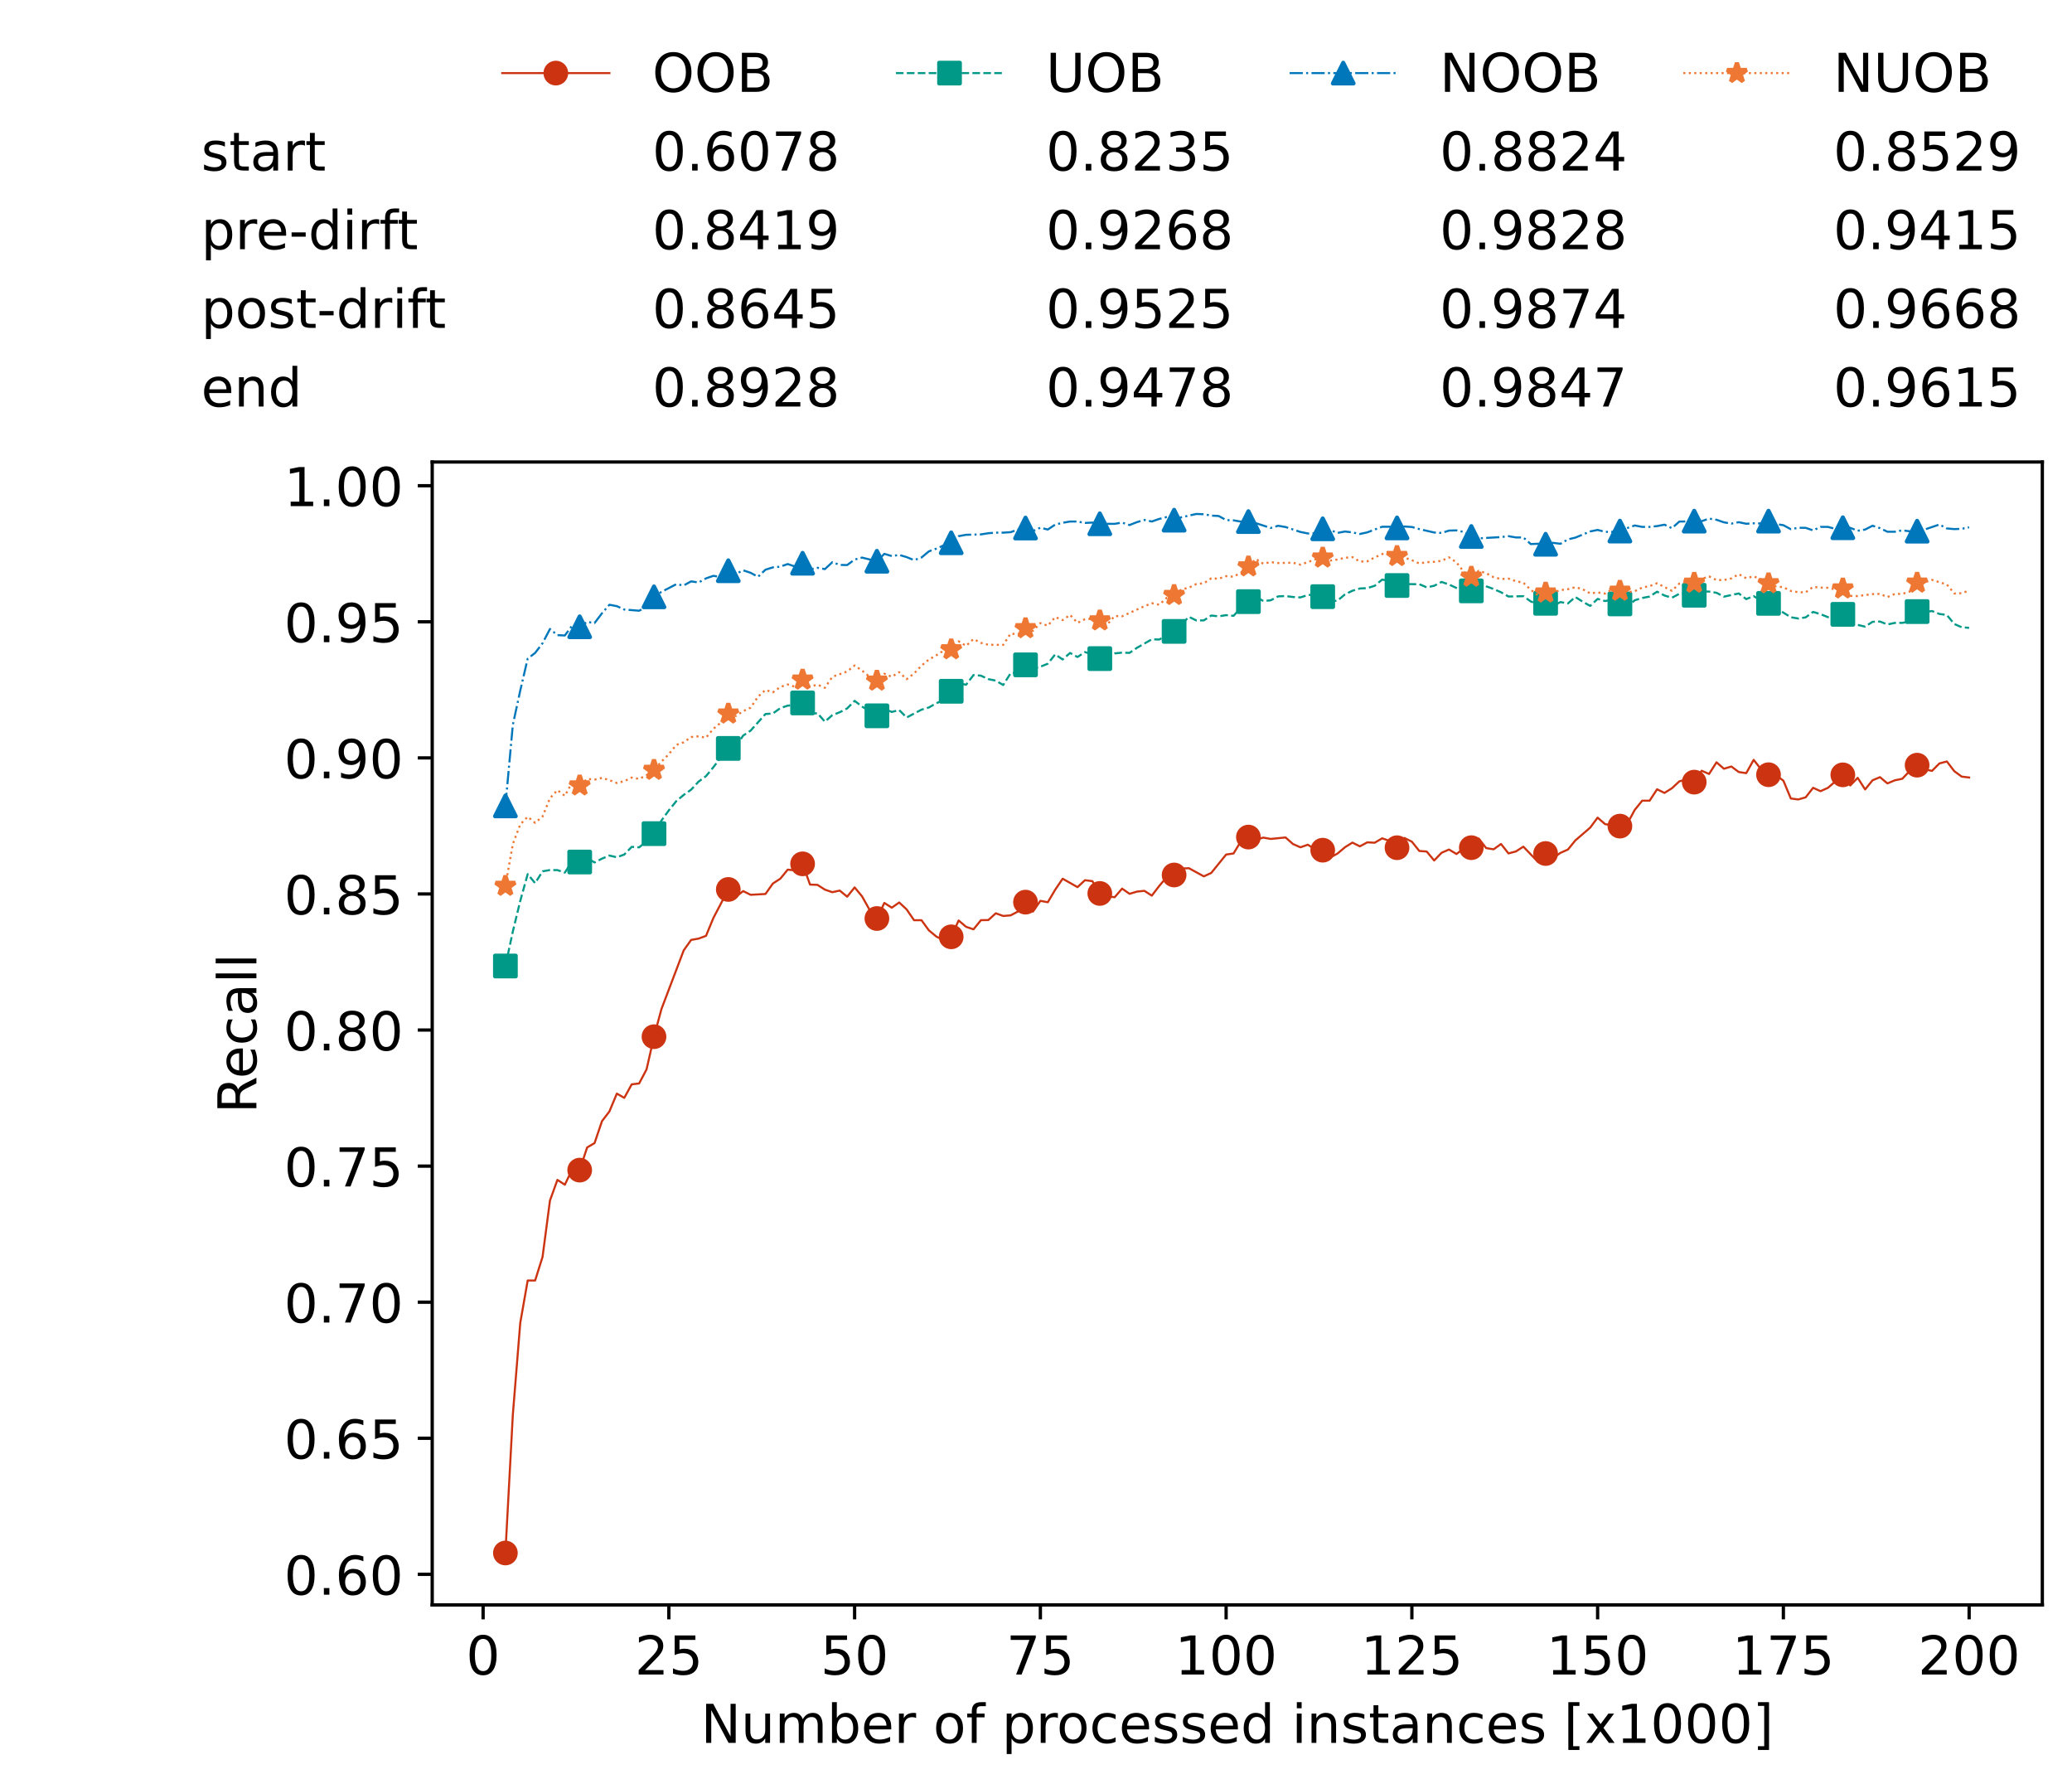 <?xml version="1.0" encoding="utf-8" standalone="no"?>
<!DOCTYPE svg PUBLIC "-//W3C//DTD SVG 1.1//EN"
  "http://www.w3.org/Graphics/SVG/1.1/DTD/svg11.dtd">
<!-- Created with matplotlib (https://matplotlib.org/) -->
<svg height="432.615pt" version="1.1" viewBox="0 0 502.65 432.615" width="502.65pt" xmlns="http://www.w3.org/2000/svg" xmlns:xlink="http://www.w3.org/1999/xlink">
 <defs>
  <style type="text/css">*{stroke-linecap:butt;stroke-linejoin:round;}</style>
 </defs>
 <g id="figure_1">
  <g id="patch_1">
   <path d="M 0 432.615 
L 502.65 432.615 
L 502.65 0 
L 0 0 
z
" style="fill:#ffffff;"/>
  </g>
  <g id="axes_1">
   <g id="patch_2">
    <path d="M 104.85 389.252 
L 495.45 389.252 
L 495.45 112.052 
L 104.85 112.052 
z
" style="fill:#ffffff;"/>
   </g>
   <g id="matplotlib.axis_1">
    <g id="xtick_1">
     <g id="line2d_1">
      <defs>
       <path d="M 0 0 
L 0 3.5 
" id="mab07489e52" style="stroke:#000000;stroke-width:0.8;"/>
      </defs>
      <g>
       <use style="stroke:#000000;stroke-width:0.8;" x="117.197" xlink:href="#mab07489e52" y="389.252"/>
      </g>
     </g>
     <g id="text_1">
      <!-- 0 -->
      <g transform="translate(113.061 406.13)scale(0.13 -0.13)">
       <defs>
        <path d="M 31.781 66.406 
Q 24.172 66.406 20.328 58.906 
Q 16.5 51.422 16.5 36.375 
Q 16.5 21.391 20.328 13.891 
Q 24.172 6.391 31.781 6.391 
Q 39.453 6.391 43.281 13.891 
Q 47.125 21.391 47.125 36.375 
Q 47.125 51.422 43.281 58.906 
Q 39.453 66.406 31.781 66.406 
z
M 31.781 74.219 
Q 44.047 74.219 50.516 64.516 
Q 56.984 54.828 56.984 36.375 
Q 56.984 17.969 50.516 8.266 
Q 44.047 -1.422 31.781 -1.422 
Q 19.531 -1.422 13.062 8.266 
Q 6.594 17.969 6.594 36.375 
Q 6.594 54.828 13.062 64.516 
Q 19.531 74.219 31.781 74.219 
z
" id="DejaVuSans-48"/>
       </defs>
       <use xlink:href="#DejaVuSans-48"/>
      </g>
     </g>
    </g>
    <g id="xtick_2">
     <g id="line2d_2">
      <g>
       <use style="stroke:#000000;stroke-width:0.8;" x="162.259" xlink:href="#mab07489e52" y="389.252"/>
      </g>
     </g>
     <g id="text_2">
      <!-- 25 -->
      <g transform="translate(153.988 406.13)scale(0.13 -0.13)">
       <defs>
        <path d="M 19.188 8.297 
L 53.609 8.297 
L 53.609 0 
L 7.328 0 
L 7.328 8.297 
Q 12.938 14.109 22.625 23.891 
Q 32.328 33.688 34.812 36.531 
Q 39.547 41.844 41.422 45.531 
Q 43.312 49.219 43.312 52.781 
Q 43.312 58.594 39.234 62.25 
Q 35.156 65.922 28.609 65.922 
Q 23.969 65.922 18.812 64.312 
Q 13.672 62.703 7.812 59.422 
L 7.812 69.391 
Q 13.766 71.781 18.938 73 
Q 24.125 74.219 28.422 74.219 
Q 39.75 74.219 46.484 68.547 
Q 53.219 62.891 53.219 53.422 
Q 53.219 48.922 51.531 44.891 
Q 49.859 40.875 45.406 35.406 
Q 44.188 33.984 37.641 27.219 
Q 31.109 20.453 19.188 8.297 
z
" id="DejaVuSans-50"/>
        <path d="M 10.797 72.906 
L 49.516 72.906 
L 49.516 64.594 
L 19.828 64.594 
L 19.828 46.734 
Q 21.969 47.469 24.109 47.828 
Q 26.266 48.188 28.422 48.188 
Q 40.625 48.188 47.75 41.5 
Q 54.891 34.812 54.891 23.391 
Q 54.891 11.625 47.562 5.094 
Q 40.234 -1.422 26.906 -1.422 
Q 22.312 -1.422 17.547 -0.641 
Q 12.797 0.141 7.719 1.703 
L 7.719 11.625 
Q 12.109 9.234 16.797 8.062 
Q 21.484 6.891 26.703 6.891 
Q 35.156 6.891 40.078 11.328 
Q 45.016 15.766 45.016 23.391 
Q 45.016 31 40.078 35.438 
Q 35.156 39.891 26.703 39.891 
Q 22.75 39.891 18.812 39.016 
Q 14.891 38.141 10.797 36.281 
z
" id="DejaVuSans-53"/>
       </defs>
       <use xlink:href="#DejaVuSans-50"/>
       <use x="63.623" xlink:href="#DejaVuSans-53"/>
      </g>
     </g>
    </g>
    <g id="xtick_3">
     <g id="line2d_3">
      <g>
       <use style="stroke:#000000;stroke-width:0.8;" x="207.322" xlink:href="#mab07489e52" y="389.252"/>
      </g>
     </g>
     <g id="text_3">
      <!-- 50 -->
      <g transform="translate(199.05 406.13)scale(0.13 -0.13)">
       <use xlink:href="#DejaVuSans-53"/>
       <use x="63.623" xlink:href="#DejaVuSans-48"/>
      </g>
     </g>
    </g>
    <g id="xtick_4">
     <g id="line2d_4">
      <g>
       <use style="stroke:#000000;stroke-width:0.8;" x="252.384" xlink:href="#mab07489e52" y="389.252"/>
      </g>
     </g>
     <g id="text_4">
      <!-- 75 -->
      <g transform="translate(244.113 406.13)scale(0.13 -0.13)">
       <defs>
        <path d="M 8.203 72.906 
L 55.078 72.906 
L 55.078 68.703 
L 28.609 0 
L 18.312 0 
L 43.219 64.594 
L 8.203 64.594 
z
" id="DejaVuSans-55"/>
       </defs>
       <use xlink:href="#DejaVuSans-55"/>
       <use x="63.623" xlink:href="#DejaVuSans-53"/>
      </g>
     </g>
    </g>
    <g id="xtick_5">
     <g id="line2d_5">
      <g>
       <use style="stroke:#000000;stroke-width:0.8;" x="297.446" xlink:href="#mab07489e52" y="389.252"/>
      </g>
     </g>
     <g id="text_5">
      <!-- 100 -->
      <g transform="translate(285.039 406.13)scale(0.13 -0.13)">
       <defs>
        <path d="M 12.406 8.297 
L 28.516 8.297 
L 28.516 63.922 
L 10.984 60.406 
L 10.984 69.391 
L 28.422 72.906 
L 38.281 72.906 
L 38.281 8.297 
L 54.391 8.297 
L 54.391 0 
L 12.406 0 
z
" id="DejaVuSans-49"/>
       </defs>
       <use xlink:href="#DejaVuSans-49"/>
       <use x="63.623" xlink:href="#DejaVuSans-48"/>
       <use x="127.246" xlink:href="#DejaVuSans-48"/>
      </g>
     </g>
    </g>
    <g id="xtick_6">
     <g id="line2d_6">
      <g>
       <use style="stroke:#000000;stroke-width:0.8;" x="342.509" xlink:href="#mab07489e52" y="389.252"/>
      </g>
     </g>
     <g id="text_6">
      <!-- 125 -->
      <g transform="translate(330.102 406.13)scale(0.13 -0.13)">
       <use xlink:href="#DejaVuSans-49"/>
       <use x="63.623" xlink:href="#DejaVuSans-50"/>
       <use x="127.246" xlink:href="#DejaVuSans-53"/>
      </g>
     </g>
    </g>
    <g id="xtick_7">
     <g id="line2d_7">
      <g>
       <use style="stroke:#000000;stroke-width:0.8;" x="387.571" xlink:href="#mab07489e52" y="389.252"/>
      </g>
     </g>
     <g id="text_7">
      <!-- 150 -->
      <g transform="translate(375.164 406.13)scale(0.13 -0.13)">
       <use xlink:href="#DejaVuSans-49"/>
       <use x="63.623" xlink:href="#DejaVuSans-53"/>
       <use x="127.246" xlink:href="#DejaVuSans-48"/>
      </g>
     </g>
    </g>
    <g id="xtick_8">
     <g id="line2d_8">
      <g>
       <use style="stroke:#000000;stroke-width:0.8;" x="432.633" xlink:href="#mab07489e52" y="389.252"/>
      </g>
     </g>
     <g id="text_8">
      <!-- 175 -->
      <g transform="translate(420.226 406.13)scale(0.13 -0.13)">
       <use xlink:href="#DejaVuSans-49"/>
       <use x="63.623" xlink:href="#DejaVuSans-55"/>
       <use x="127.246" xlink:href="#DejaVuSans-53"/>
      </g>
     </g>
    </g>
    <g id="xtick_9">
     <g id="line2d_9">
      <g>
       <use style="stroke:#000000;stroke-width:0.8;" x="477.695" xlink:href="#mab07489e52" y="389.252"/>
      </g>
     </g>
     <g id="text_9">
      <!-- 200 -->
      <g transform="translate(465.289 406.13)scale(0.13 -0.13)">
       <use xlink:href="#DejaVuSans-50"/>
       <use x="63.623" xlink:href="#DejaVuSans-48"/>
       <use x="127.246" xlink:href="#DejaVuSans-48"/>
      </g>
     </g>
    </g>
    <g id="text_10">
     <!-- Number of processed instances [x1000] -->
     <g transform="translate(170.025 422.711)scale(0.13 -0.13)">
      <defs>
       <path d="M 9.812 72.906 
L 23.094 72.906 
L 55.422 11.922 
L 55.422 72.906 
L 64.984 72.906 
L 64.984 0 
L 51.703 0 
L 19.391 60.984 
L 19.391 0 
L 9.812 0 
z
" id="DejaVuSans-78"/>
       <path d="M 8.5 21.578 
L 8.5 54.688 
L 17.484 54.688 
L 17.484 21.922 
Q 17.484 14.156 20.5 10.266 
Q 23.531 6.391 29.594 6.391 
Q 36.859 6.391 41.078 11.031 
Q 45.312 15.672 45.312 23.688 
L 45.312 54.688 
L 54.297 54.688 
L 54.297 0 
L 45.312 0 
L 45.312 8.406 
Q 42.047 3.422 37.719 1 
Q 33.406 -1.422 27.688 -1.422 
Q 18.266 -1.422 13.375 4.438 
Q 8.5 10.297 8.5 21.578 
z
M 31.109 56 
z
" id="DejaVuSans-117"/>
       <path d="M 52 44.188 
Q 55.375 50.25 60.062 53.125 
Q 64.75 56 71.094 56 
Q 79.641 56 84.281 50.016 
Q 88.922 44.047 88.922 33.016 
L 88.922 0 
L 79.891 0 
L 79.891 32.719 
Q 79.891 40.578 77.094 44.375 
Q 74.312 48.188 68.609 48.188 
Q 61.625 48.188 57.562 43.547 
Q 53.516 38.922 53.516 30.906 
L 53.516 0 
L 44.484 0 
L 44.484 32.719 
Q 44.484 40.625 41.703 44.406 
Q 38.922 48.188 33.109 48.188 
Q 26.219 48.188 22.156 43.531 
Q 18.109 38.875 18.109 30.906 
L 18.109 0 
L 9.078 0 
L 9.078 54.688 
L 18.109 54.688 
L 18.109 46.188 
Q 21.188 51.219 25.484 53.609 
Q 29.781 56 35.688 56 
Q 41.656 56 45.828 52.969 
Q 50 49.953 52 44.188 
z
" id="DejaVuSans-109"/>
       <path d="M 48.688 27.297 
Q 48.688 37.203 44.609 42.844 
Q 40.531 48.484 33.406 48.484 
Q 26.266 48.484 22.188 42.844 
Q 18.109 37.203 18.109 27.297 
Q 18.109 17.391 22.188 11.75 
Q 26.266 6.109 33.406 6.109 
Q 40.531 6.109 44.609 11.75 
Q 48.688 17.391 48.688 27.297 
z
M 18.109 46.391 
Q 20.953 51.266 25.266 53.625 
Q 29.594 56 35.594 56 
Q 45.562 56 51.781 48.094 
Q 58.016 40.188 58.016 27.297 
Q 58.016 14.406 51.781 6.484 
Q 45.562 -1.422 35.594 -1.422 
Q 29.594 -1.422 25.266 0.953 
Q 20.953 3.328 18.109 8.203 
L 18.109 0 
L 9.078 0 
L 9.078 75.984 
L 18.109 75.984 
z
" id="DejaVuSans-98"/>
       <path d="M 56.203 29.594 
L 56.203 25.203 
L 14.891 25.203 
Q 15.484 15.922 20.484 11.062 
Q 25.484 6.203 34.422 6.203 
Q 39.594 6.203 44.453 7.469 
Q 49.312 8.734 54.109 11.281 
L 54.109 2.781 
Q 49.266 0.734 44.188 -0.344 
Q 39.109 -1.422 33.891 -1.422 
Q 20.797 -1.422 13.156 6.188 
Q 5.516 13.812 5.516 26.812 
Q 5.516 40.234 12.766 48.109 
Q 20.016 56 32.328 56 
Q 43.359 56 49.781 48.891 
Q 56.203 41.797 56.203 29.594 
z
M 47.219 32.234 
Q 47.125 39.594 43.094 43.984 
Q 39.062 48.391 32.422 48.391 
Q 24.906 48.391 20.391 44.141 
Q 15.875 39.891 15.188 32.172 
z
" id="DejaVuSans-101"/>
       <path d="M 41.109 46.297 
Q 39.594 47.172 37.812 47.578 
Q 36.031 48 33.891 48 
Q 26.266 48 22.188 43.047 
Q 18.109 38.094 18.109 28.812 
L 18.109 0 
L 9.078 0 
L 9.078 54.688 
L 18.109 54.688 
L 18.109 46.188 
Q 20.953 51.172 25.484 53.578 
Q 30.031 56 36.531 56 
Q 37.453 56 38.578 55.875 
Q 39.703 55.766 41.062 55.516 
z
" id="DejaVuSans-114"/>
       <path id="DejaVuSans-32"/>
       <path d="M 30.609 48.391 
Q 23.391 48.391 19.188 42.75 
Q 14.984 37.109 14.984 27.297 
Q 14.984 17.484 19.156 11.844 
Q 23.344 6.203 30.609 6.203 
Q 37.797 6.203 41.984 11.859 
Q 46.188 17.531 46.188 27.297 
Q 46.188 37.016 41.984 42.703 
Q 37.797 48.391 30.609 48.391 
z
M 30.609 56 
Q 42.328 56 49.016 48.375 
Q 55.719 40.766 55.719 27.297 
Q 55.719 13.875 49.016 6.219 
Q 42.328 -1.422 30.609 -1.422 
Q 18.844 -1.422 12.172 6.219 
Q 5.516 13.875 5.516 27.297 
Q 5.516 40.766 12.172 48.375 
Q 18.844 56 30.609 56 
z
" id="DejaVuSans-111"/>
       <path d="M 37.109 75.984 
L 37.109 68.5 
L 28.516 68.5 
Q 23.688 68.5 21.797 66.547 
Q 19.922 64.594 19.922 59.516 
L 19.922 54.688 
L 34.719 54.688 
L 34.719 47.703 
L 19.922 47.703 
L 19.922 0 
L 10.891 0 
L 10.891 47.703 
L 2.297 47.703 
L 2.297 54.688 
L 10.891 54.688 
L 10.891 58.5 
Q 10.891 67.625 15.141 71.797 
Q 19.391 75.984 28.609 75.984 
z
" id="DejaVuSans-102"/>
       <path d="M 18.109 8.203 
L 18.109 -20.797 
L 9.078 -20.797 
L 9.078 54.688 
L 18.109 54.688 
L 18.109 46.391 
Q 20.953 51.266 25.266 53.625 
Q 29.594 56 35.594 56 
Q 45.562 56 51.781 48.094 
Q 58.016 40.188 58.016 27.297 
Q 58.016 14.406 51.781 6.484 
Q 45.562 -1.422 35.594 -1.422 
Q 29.594 -1.422 25.266 0.953 
Q 20.953 3.328 18.109 8.203 
z
M 48.688 27.297 
Q 48.688 37.203 44.609 42.844 
Q 40.531 48.484 33.406 48.484 
Q 26.266 48.484 22.188 42.844 
Q 18.109 37.203 18.109 27.297 
Q 18.109 17.391 22.188 11.75 
Q 26.266 6.109 33.406 6.109 
Q 40.531 6.109 44.609 11.75 
Q 48.688 17.391 48.688 27.297 
z
" id="DejaVuSans-112"/>
       <path d="M 48.781 52.594 
L 48.781 44.188 
Q 44.969 46.297 41.141 47.344 
Q 37.312 48.391 33.406 48.391 
Q 24.656 48.391 19.812 42.844 
Q 14.984 37.312 14.984 27.297 
Q 14.984 17.281 19.812 11.734 
Q 24.656 6.203 33.406 6.203 
Q 37.312 6.203 41.141 7.25 
Q 44.969 8.297 48.781 10.406 
L 48.781 2.094 
Q 45.016 0.344 40.984 -0.531 
Q 36.969 -1.422 32.422 -1.422 
Q 20.062 -1.422 12.781 6.344 
Q 5.516 14.109 5.516 27.297 
Q 5.516 40.672 12.859 48.328 
Q 20.219 56 33.016 56 
Q 37.156 56 41.109 55.141 
Q 45.062 54.297 48.781 52.594 
z
" id="DejaVuSans-99"/>
       <path d="M 44.281 53.078 
L 44.281 44.578 
Q 40.484 46.531 36.375 47.5 
Q 32.281 48.484 27.875 48.484 
Q 21.188 48.484 17.844 46.438 
Q 14.5 44.391 14.5 40.281 
Q 14.5 37.156 16.891 35.375 
Q 19.281 33.594 26.516 31.984 
L 29.594 31.297 
Q 39.156 29.25 43.188 25.516 
Q 47.219 21.781 47.219 15.094 
Q 47.219 7.469 41.188 3.016 
Q 35.156 -1.422 24.609 -1.422 
Q 20.219 -1.422 15.453 -0.562 
Q 10.688 0.297 5.422 2 
L 5.422 11.281 
Q 10.406 8.688 15.234 7.391 
Q 20.062 6.109 24.812 6.109 
Q 31.156 6.109 34.562 8.281 
Q 37.984 10.453 37.984 14.406 
Q 37.984 18.062 35.516 20.016 
Q 33.062 21.969 24.703 23.781 
L 21.578 24.516 
Q 13.234 26.266 9.516 29.906 
Q 5.812 33.547 5.812 39.891 
Q 5.812 47.609 11.281 51.797 
Q 16.75 56 26.812 56 
Q 31.781 56 36.172 55.266 
Q 40.578 54.547 44.281 53.078 
z
" id="DejaVuSans-115"/>
       <path d="M 45.406 46.391 
L 45.406 75.984 
L 54.391 75.984 
L 54.391 0 
L 45.406 0 
L 45.406 8.203 
Q 42.578 3.328 38.25 0.953 
Q 33.938 -1.422 27.875 -1.422 
Q 17.969 -1.422 11.734 6.484 
Q 5.516 14.406 5.516 27.297 
Q 5.516 40.188 11.734 48.094 
Q 17.969 56 27.875 56 
Q 33.938 56 38.25 53.625 
Q 42.578 51.266 45.406 46.391 
z
M 14.797 27.297 
Q 14.797 17.391 18.875 11.75 
Q 22.953 6.109 30.078 6.109 
Q 37.203 6.109 41.297 11.75 
Q 45.406 17.391 45.406 27.297 
Q 45.406 37.203 41.297 42.844 
Q 37.203 48.484 30.078 48.484 
Q 22.953 48.484 18.875 42.844 
Q 14.797 37.203 14.797 27.297 
z
" id="DejaVuSans-100"/>
       <path d="M 9.422 54.688 
L 18.406 54.688 
L 18.406 0 
L 9.422 0 
z
M 9.422 75.984 
L 18.406 75.984 
L 18.406 64.594 
L 9.422 64.594 
z
" id="DejaVuSans-105"/>
       <path d="M 54.891 33.016 
L 54.891 0 
L 45.906 0 
L 45.906 32.719 
Q 45.906 40.484 42.875 44.328 
Q 39.844 48.188 33.797 48.188 
Q 26.516 48.188 22.312 43.547 
Q 18.109 38.922 18.109 30.906 
L 18.109 0 
L 9.078 0 
L 9.078 54.688 
L 18.109 54.688 
L 18.109 46.188 
Q 21.344 51.125 25.703 53.562 
Q 30.078 56 35.797 56 
Q 45.219 56 50.047 50.172 
Q 54.891 44.344 54.891 33.016 
z
" id="DejaVuSans-110"/>
       <path d="M 18.312 70.219 
L 18.312 54.688 
L 36.812 54.688 
L 36.812 47.703 
L 18.312 47.703 
L 18.312 18.016 
Q 18.312 11.328 20.141 9.422 
Q 21.969 7.516 27.594 7.516 
L 36.812 7.516 
L 36.812 0 
L 27.594 0 
Q 17.188 0 13.234 3.875 
Q 9.281 7.766 9.281 18.016 
L 9.281 47.703 
L 2.688 47.703 
L 2.688 54.688 
L 9.281 54.688 
L 9.281 70.219 
z
" id="DejaVuSans-116"/>
       <path d="M 34.281 27.484 
Q 23.391 27.484 19.188 25 
Q 14.984 22.516 14.984 16.5 
Q 14.984 11.719 18.141 8.906 
Q 21.297 6.109 26.703 6.109 
Q 34.188 6.109 38.703 11.406 
Q 43.219 16.703 43.219 25.484 
L 43.219 27.484 
z
M 52.203 31.203 
L 52.203 0 
L 43.219 0 
L 43.219 8.297 
Q 40.141 3.328 35.547 0.953 
Q 30.953 -1.422 24.312 -1.422 
Q 15.922 -1.422 10.953 3.297 
Q 6 8.016 6 15.922 
Q 6 25.141 12.172 29.828 
Q 18.359 34.516 30.609 34.516 
L 43.219 34.516 
L 43.219 35.406 
Q 43.219 41.609 39.141 45 
Q 35.062 48.391 27.688 48.391 
Q 23 48.391 18.547 47.266 
Q 14.109 46.141 10.016 43.891 
L 10.016 52.203 
Q 14.938 54.109 19.578 55.047 
Q 24.219 56 28.609 56 
Q 40.484 56 46.344 49.844 
Q 52.203 43.703 52.203 31.203 
z
" id="DejaVuSans-97"/>
       <path d="M 8.594 75.984 
L 29.297 75.984 
L 29.297 69 
L 17.578 69 
L 17.578 -6.203 
L 29.297 -6.203 
L 29.297 -13.188 
L 8.594 -13.188 
z
" id="DejaVuSans-91"/>
       <path d="M 54.891 54.688 
L 35.109 28.078 
L 55.906 0 
L 45.312 0 
L 29.391 21.484 
L 13.484 0 
L 2.875 0 
L 24.125 28.609 
L 4.688 54.688 
L 15.281 54.688 
L 29.781 35.203 
L 44.281 54.688 
z
" id="DejaVuSans-120"/>
       <path d="M 30.422 75.984 
L 30.422 -13.188 
L 9.719 -13.188 
L 9.719 -6.203 
L 21.391 -6.203 
L 21.391 69 
L 9.719 69 
L 9.719 75.984 
z
" id="DejaVuSans-93"/>
      </defs>
      <use xlink:href="#DejaVuSans-78"/>
      <use x="74.805" xlink:href="#DejaVuSans-117"/>
      <use x="138.184" xlink:href="#DejaVuSans-109"/>
      <use x="235.596" xlink:href="#DejaVuSans-98"/>
      <use x="299.072" xlink:href="#DejaVuSans-101"/>
      <use x="360.596" xlink:href="#DejaVuSans-114"/>
      <use x="401.709" xlink:href="#DejaVuSans-32"/>
      <use x="433.496" xlink:href="#DejaVuSans-111"/>
      <use x="494.678" xlink:href="#DejaVuSans-102"/>
      <use x="529.883" xlink:href="#DejaVuSans-32"/>
      <use x="561.67" xlink:href="#DejaVuSans-112"/>
      <use x="625.146" xlink:href="#DejaVuSans-114"/>
      <use x="664.01" xlink:href="#DejaVuSans-111"/>
      <use x="725.191" xlink:href="#DejaVuSans-99"/>
      <use x="780.172" xlink:href="#DejaVuSans-101"/>
      <use x="841.695" xlink:href="#DejaVuSans-115"/>
      <use x="893.795" xlink:href="#DejaVuSans-115"/>
      <use x="945.895" xlink:href="#DejaVuSans-101"/>
      <use x="1007.418" xlink:href="#DejaVuSans-100"/>
      <use x="1070.895" xlink:href="#DejaVuSans-32"/>
      <use x="1102.682" xlink:href="#DejaVuSans-105"/>
      <use x="1130.465" xlink:href="#DejaVuSans-110"/>
      <use x="1193.844" xlink:href="#DejaVuSans-115"/>
      <use x="1245.943" xlink:href="#DejaVuSans-116"/>
      <use x="1285.152" xlink:href="#DejaVuSans-97"/>
      <use x="1346.432" xlink:href="#DejaVuSans-110"/>
      <use x="1409.811" xlink:href="#DejaVuSans-99"/>
      <use x="1464.791" xlink:href="#DejaVuSans-101"/>
      <use x="1526.314" xlink:href="#DejaVuSans-115"/>
      <use x="1578.414" xlink:href="#DejaVuSans-32"/>
      <use x="1610.201" xlink:href="#DejaVuSans-91"/>
      <use x="1649.215" xlink:href="#DejaVuSans-120"/>
      <use x="1708.395" xlink:href="#DejaVuSans-49"/>
      <use x="1772.018" xlink:href="#DejaVuSans-48"/>
      <use x="1835.641" xlink:href="#DejaVuSans-48"/>
      <use x="1899.264" xlink:href="#DejaVuSans-48"/>
      <use x="1962.887" xlink:href="#DejaVuSans-93"/>
     </g>
    </g>
   </g>
   <g id="matplotlib.axis_2">
    <g id="ytick_1">
     <g id="line2d_10">
      <defs>
       <path d="M 0 0 
L -3.5 0 
" id="mf81ae3a6af" style="stroke:#000000;stroke-width:0.8;"/>
      </defs>
      <g>
       <use style="stroke:#000000;stroke-width:0.8;" x="104.85" xlink:href="#mf81ae3a6af" y="381.829"/>
      </g>
     </g>
     <g id="text_11">
      <!-- 0.60 -->
      <g transform="translate(68.905 386.768)scale(0.13 -0.13)">
       <defs>
        <path d="M 10.688 12.406 
L 21 12.406 
L 21 0 
L 10.688 0 
z
" id="DejaVuSans-46"/>
        <path d="M 33.016 40.375 
Q 26.375 40.375 22.484 35.828 
Q 18.609 31.297 18.609 23.391 
Q 18.609 15.531 22.484 10.953 
Q 26.375 6.391 33.016 6.391 
Q 39.656 6.391 43.531 10.953 
Q 47.406 15.531 47.406 23.391 
Q 47.406 31.297 43.531 35.828 
Q 39.656 40.375 33.016 40.375 
z
M 52.594 71.297 
L 52.594 62.312 
Q 48.875 64.062 45.094 64.984 
Q 41.312 65.922 37.594 65.922 
Q 27.828 65.922 22.672 59.328 
Q 17.531 52.734 16.797 39.406 
Q 19.672 43.656 24.016 45.922 
Q 28.375 48.188 33.594 48.188 
Q 44.578 48.188 50.953 41.516 
Q 57.328 34.859 57.328 23.391 
Q 57.328 12.156 50.688 5.359 
Q 44.047 -1.422 33.016 -1.422 
Q 20.359 -1.422 13.672 8.266 
Q 6.984 17.969 6.984 36.375 
Q 6.984 53.656 15.188 63.938 
Q 23.391 74.219 37.203 74.219 
Q 40.922 74.219 44.703 73.484 
Q 48.484 72.75 52.594 71.297 
z
" id="DejaVuSans-54"/>
       </defs>
       <use xlink:href="#DejaVuSans-48"/>
       <use x="63.623" xlink:href="#DejaVuSans-46"/>
       <use x="95.41" xlink:href="#DejaVuSans-54"/>
       <use x="159.033" xlink:href="#DejaVuSans-48"/>
      </g>
     </g>
    </g>
    <g id="ytick_2">
     <g id="line2d_11">
      <g>
       <use style="stroke:#000000;stroke-width:0.8;" x="104.85" xlink:href="#mf81ae3a6af" y="348.826"/>
      </g>
     </g>
     <g id="text_12">
      <!-- 0.65 -->
      <g transform="translate(68.905 353.765)scale(0.13 -0.13)">
       <use xlink:href="#DejaVuSans-48"/>
       <use x="63.623" xlink:href="#DejaVuSans-46"/>
       <use x="95.41" xlink:href="#DejaVuSans-54"/>
       <use x="159.033" xlink:href="#DejaVuSans-53"/>
      </g>
     </g>
    </g>
    <g id="ytick_3">
     <g id="line2d_12">
      <g>
       <use style="stroke:#000000;stroke-width:0.8;" x="104.85" xlink:href="#mf81ae3a6af" y="315.824"/>
      </g>
     </g>
     <g id="text_13">
      <!-- 0.70 -->
      <g transform="translate(68.905 320.763)scale(0.13 -0.13)">
       <use xlink:href="#DejaVuSans-48"/>
       <use x="63.623" xlink:href="#DejaVuSans-46"/>
       <use x="95.41" xlink:href="#DejaVuSans-55"/>
       <use x="159.033" xlink:href="#DejaVuSans-48"/>
      </g>
     </g>
    </g>
    <g id="ytick_4">
     <g id="line2d_13">
      <g>
       <use style="stroke:#000000;stroke-width:0.8;" x="104.85" xlink:href="#mf81ae3a6af" y="282.821"/>
      </g>
     </g>
     <g id="text_14">
      <!-- 0.75 -->
      <g transform="translate(68.905 287.76)scale(0.13 -0.13)">
       <use xlink:href="#DejaVuSans-48"/>
       <use x="63.623" xlink:href="#DejaVuSans-46"/>
       <use x="95.41" xlink:href="#DejaVuSans-55"/>
       <use x="159.033" xlink:href="#DejaVuSans-53"/>
      </g>
     </g>
    </g>
    <g id="ytick_5">
     <g id="line2d_14">
      <g>
       <use style="stroke:#000000;stroke-width:0.8;" x="104.85" xlink:href="#mf81ae3a6af" y="249.819"/>
      </g>
     </g>
     <g id="text_15">
      <!-- 0.80 -->
      <g transform="translate(68.905 254.758)scale(0.13 -0.13)">
       <defs>
        <path d="M 31.781 34.625 
Q 24.75 34.625 20.719 30.859 
Q 16.703 27.094 16.703 20.516 
Q 16.703 13.922 20.719 10.156 
Q 24.75 6.391 31.781 6.391 
Q 38.812 6.391 42.859 10.172 
Q 46.922 13.969 46.922 20.516 
Q 46.922 27.094 42.891 30.859 
Q 38.875 34.625 31.781 34.625 
z
M 21.922 38.812 
Q 15.578 40.375 12.031 44.719 
Q 8.5 49.078 8.5 55.328 
Q 8.5 64.062 14.719 69.141 
Q 20.953 74.219 31.781 74.219 
Q 42.672 74.219 48.875 69.141 
Q 55.078 64.062 55.078 55.328 
Q 55.078 49.078 51.531 44.719 
Q 48 40.375 41.703 38.812 
Q 48.828 37.156 52.797 32.312 
Q 56.781 27.484 56.781 20.516 
Q 56.781 9.906 50.312 4.234 
Q 43.844 -1.422 31.781 -1.422 
Q 19.734 -1.422 13.25 4.234 
Q 6.781 9.906 6.781 20.516 
Q 6.781 27.484 10.781 32.312 
Q 14.797 37.156 21.922 38.812 
z
M 18.312 54.391 
Q 18.312 48.734 21.844 45.562 
Q 25.391 42.391 31.781 42.391 
Q 38.141 42.391 41.719 45.562 
Q 45.312 48.734 45.312 54.391 
Q 45.312 60.062 41.719 63.234 
Q 38.141 66.406 31.781 66.406 
Q 25.391 66.406 21.844 63.234 
Q 18.312 60.062 18.312 54.391 
z
" id="DejaVuSans-56"/>
       </defs>
       <use xlink:href="#DejaVuSans-48"/>
       <use x="63.623" xlink:href="#DejaVuSans-46"/>
       <use x="95.41" xlink:href="#DejaVuSans-56"/>
       <use x="159.033" xlink:href="#DejaVuSans-48"/>
      </g>
     </g>
    </g>
    <g id="ytick_6">
     <g id="line2d_15">
      <g>
       <use style="stroke:#000000;stroke-width:0.8;" x="104.85" xlink:href="#mf81ae3a6af" y="216.816"/>
      </g>
     </g>
     <g id="text_16">
      <!-- 0.85 -->
      <g transform="translate(68.905 221.755)scale(0.13 -0.13)">
       <use xlink:href="#DejaVuSans-48"/>
       <use x="63.623" xlink:href="#DejaVuSans-46"/>
       <use x="95.41" xlink:href="#DejaVuSans-56"/>
       <use x="159.033" xlink:href="#DejaVuSans-53"/>
      </g>
     </g>
    </g>
    <g id="ytick_7">
     <g id="line2d_16">
      <g>
       <use style="stroke:#000000;stroke-width:0.8;" x="104.85" xlink:href="#mf81ae3a6af" y="183.814"/>
      </g>
     </g>
     <g id="text_17">
      <!-- 0.90 -->
      <g transform="translate(68.905 188.753)scale(0.13 -0.13)">
       <defs>
        <path d="M 10.984 1.516 
L 10.984 10.5 
Q 14.703 8.734 18.5 7.812 
Q 22.312 6.891 25.984 6.891 
Q 35.75 6.891 40.891 13.453 
Q 46.047 20.016 46.781 33.406 
Q 43.953 29.203 39.594 26.953 
Q 35.25 24.703 29.984 24.703 
Q 19.047 24.703 12.672 31.312 
Q 6.297 37.938 6.297 49.422 
Q 6.297 60.641 12.938 67.422 
Q 19.578 74.219 30.609 74.219 
Q 43.266 74.219 49.922 64.516 
Q 56.594 54.828 56.594 36.375 
Q 56.594 19.141 48.406 8.859 
Q 40.234 -1.422 26.422 -1.422 
Q 22.703 -1.422 18.891 -0.688 
Q 15.094 0.047 10.984 1.516 
z
M 30.609 32.422 
Q 37.25 32.422 41.125 36.953 
Q 45.016 41.5 45.016 49.422 
Q 45.016 57.281 41.125 61.844 
Q 37.25 66.406 30.609 66.406 
Q 23.969 66.406 20.094 61.844 
Q 16.219 57.281 16.219 49.422 
Q 16.219 41.5 20.094 36.953 
Q 23.969 32.422 30.609 32.422 
z
" id="DejaVuSans-57"/>
       </defs>
       <use xlink:href="#DejaVuSans-48"/>
       <use x="63.623" xlink:href="#DejaVuSans-46"/>
       <use x="95.41" xlink:href="#DejaVuSans-57"/>
       <use x="159.033" xlink:href="#DejaVuSans-48"/>
      </g>
     </g>
    </g>
    <g id="ytick_8">
     <g id="line2d_17">
      <g>
       <use style="stroke:#000000;stroke-width:0.8;" x="104.85" xlink:href="#mf81ae3a6af" y="150.811"/>
      </g>
     </g>
     <g id="text_18">
      <!-- 0.95 -->
      <g transform="translate(68.905 155.75)scale(0.13 -0.13)">
       <use xlink:href="#DejaVuSans-48"/>
       <use x="63.623" xlink:href="#DejaVuSans-46"/>
       <use x="95.41" xlink:href="#DejaVuSans-57"/>
       <use x="159.033" xlink:href="#DejaVuSans-53"/>
      </g>
     </g>
    </g>
    <g id="ytick_9">
     <g id="line2d_18">
      <g>
       <use style="stroke:#000000;stroke-width:0.8;" x="104.85" xlink:href="#mf81ae3a6af" y="117.809"/>
      </g>
     </g>
     <g id="text_19">
      <!-- 1.00 -->
      <g transform="translate(68.905 122.748)scale(0.13 -0.13)">
       <use xlink:href="#DejaVuSans-49"/>
       <use x="63.623" xlink:href="#DejaVuSans-46"/>
       <use x="95.41" xlink:href="#DejaVuSans-48"/>
       <use x="159.033" xlink:href="#DejaVuSans-48"/>
      </g>
     </g>
    </g>
    <g id="text_20">
     <!-- Recall -->
     <g transform="translate(62.201 270.044)rotate(-90)scale(0.13 -0.13)">
      <defs>
       <path d="M 44.391 34.188 
Q 47.562 33.109 50.562 29.594 
Q 53.562 26.078 56.594 19.922 
L 66.609 0 
L 56 0 
L 46.688 18.703 
Q 43.062 26.031 39.672 28.422 
Q 36.281 30.812 30.422 30.812 
L 19.672 30.812 
L 19.672 0 
L 9.812 0 
L 9.812 72.906 
L 32.078 72.906 
Q 44.578 72.906 50.734 67.672 
Q 56.891 62.453 56.891 51.906 
Q 56.891 45.016 53.688 40.469 
Q 50.484 35.938 44.391 34.188 
z
M 19.672 64.797 
L 19.672 38.922 
L 32.078 38.922 
Q 39.203 38.922 42.844 42.219 
Q 46.484 45.516 46.484 51.906 
Q 46.484 58.297 42.844 61.547 
Q 39.203 64.797 32.078 64.797 
z
" id="DejaVuSans-82"/>
       <path d="M 9.422 75.984 
L 18.406 75.984 
L 18.406 0 
L 9.422 0 
z
" id="DejaVuSans-108"/>
      </defs>
      <use xlink:href="#DejaVuSans-82"/>
      <use x="64.982" xlink:href="#DejaVuSans-101"/>
      <use x="126.506" xlink:href="#DejaVuSans-99"/>
      <use x="181.486" xlink:href="#DejaVuSans-97"/>
      <use x="242.766" xlink:href="#DejaVuSans-108"/>
      <use x="270.549" xlink:href="#DejaVuSans-108"/>
     </g>
    </g>
   </g>
   <g id="line2d_19"/>
   <g id="line2d_20"/>
   <g id="line2d_21"/>
   <g id="line2d_22"/>
   <g id="line2d_23"/>
   <g id="line2d_24">
    <path clip-path="url(#pab870cff71)" d="M 122.605 376.652 
L 124.407 343.168 
L 126.21 320.852 
L 128.012 310.566 
L 129.815 310.566 
L 131.617 304.842 
L 133.419 291.163 
L 135.222 286.162 
L 137.024 287.333 
L 138.827 283.582 
L 140.629 283.795 
L 142.432 278.297 
L 144.234 277.235 
L 146.037 271.916 
L 147.839 269.562 
L 149.642 265.234 
L 151.444 266.269 
L 153.247 262.993 
L 155.049 262.772 
L 156.852 259.355 
L 158.654 251.435 
L 160.457 244.742 
L 165.864 230.491 
L 167.667 227.959 
L 169.469 227.642 
L 171.272 226.976 
L 173.074 222.615 
L 176.679 215.721 
L 178.482 217.537 
L 180.284 216.118 
L 182.087 217.018 
L 185.692 216.823 
L 187.494 214.285 
L 189.297 213.11 
L 191.099 210.914 
L 192.902 211.108 
L 194.704 209.511 
L 196.507 214.543 
L 198.309 214.613 
L 200.112 215.767 
L 201.914 216.385 
L 203.717 215.997 
L 205.519 217.474 
L 207.322 215.224 
L 209.124 217.391 
L 210.927 220.626 
L 212.729 222.771 
L 214.532 218.99 
L 216.334 220.147 
L 218.137 218.882 
L 219.939 220.559 
L 221.742 223.186 
L 223.544 223.186 
L 225.347 225.653 
L 227.149 227.146 
L 228.952 228.072 
L 230.754 227.211 
L 232.557 223.25 
L 234.359 224.78 
L 236.162 225.397 
L 237.964 223.173 
L 239.767 223.141 
L 241.569 221.505 
L 243.372 222.155 
L 245.174 222.005 
L 246.976 221.058 
L 248.779 218.799 
L 250.581 221.087 
L 252.384 218.484 
L 254.186 218.823 
L 255.989 215.782 
L 257.791 213.117 
L 261.396 215.161 
L 263.199 213.481 
L 265.001 213.708 
L 266.804 216.693 
L 268.606 217.391 
L 270.409 217.605 
L 272.211 215.52 
L 274.014 216.783 
L 275.816 216.242 
L 277.619 216.057 
L 279.421 217.219 
L 281.224 214.866 
L 283.026 212.729 
L 284.829 212.214 
L 286.631 210.641 
L 288.434 210.573 
L 292.039 212.549 
L 293.841 211.712 
L 297.446 207.259 
L 299.249 206.992 
L 301.051 204.016 
L 302.854 203.019 
L 304.656 203.682 
L 306.459 203.147 
L 308.261 203.469 
L 311.866 203.113 
L 313.669 204.71 
L 315.471 205.495 
L 317.274 204.873 
L 319.076 206.019 
L 320.879 206.202 
L 322.681 208.001 
L 324.484 207.003 
L 326.286 205.48 
L 328.089 204.36 
L 329.891 205.269 
L 331.694 204.294 
L 333.496 204.388 
L 335.299 203.321 
L 337.101 203.95 
L 338.904 205.603 
L 340.706 203.24 
L 342.509 204.138 
L 344.311 206.388 
L 346.114 206.527 
L 347.916 208.697 
L 349.719 206.824 
L 351.521 206.039 
L 353.324 207.127 
L 355.126 205.777 
L 356.928 205.594 
L 358.731 203.382 
L 360.533 205.692 
L 362.336 205.987 
L 364.138 204.7 
L 365.941 206.98 
L 367.743 206.506 
L 369.546 205.34 
L 373.151 209.085 
L 374.953 207.005 
L 376.756 208.121 
L 378.558 206.846 
L 380.361 206.048 
L 382.163 203.835 
L 385.768 200.724 
L 387.571 198.304 
L 389.373 199.876 
L 391.176 200.179 
L 392.978 200.362 
L 394.781 199.747 
L 396.583 196.416 
L 398.386 194.189 
L 400.188 194.189 
L 401.991 191.427 
L 403.793 192.309 
L 405.596 191.175 
L 407.398 189.502 
L 409.201 189.014 
L 411.003 189.695 
L 412.806 186.929 
L 414.608 187.714 
L 416.411 184.886 
L 418.213 186.448 
L 420.016 185.906 
L 421.818 187.246 
L 423.621 187.516 
L 425.423 184.292 
L 427.226 186.576 
L 429.028 187.898 
L 430.831 188.015 
L 432.633 189.335 
L 434.436 193.658 
L 436.238 193.898 
L 438.041 193.382 
L 439.843 191.071 
L 441.646 191.884 
L 443.448 191.075 
L 447.053 187.925 
L 448.856 190.508 
L 450.658 188.652 
L 452.461 191.464 
L 454.263 189.246 
L 456.066 188.487 
L 457.868 190.006 
L 459.671 189.248 
L 461.473 188.88 
L 463.276 186.998 
L 465.078 185.578 
L 466.881 186.584 
L 468.683 186.969 
L 470.485 185.158 
L 472.288 184.68 
L 474.09 187.032 
L 475.893 188.355 
L 477.695 188.57 
L 477.695 188.57 
" style="fill:none;stroke:#cc3311;stroke-linecap:square;stroke-width:0.5;"/>
    <defs>
     <path d="M 0 2.5 
C 0.663 2.5 1.299 2.237 1.768 1.768 
C 2.237 1.299 2.5 0.663 2.5 0 
C 2.5 -0.663 2.237 -1.299 1.768 -1.768 
C 1.299 -2.237 0.663 -2.5 0 -2.5 
C -0.663 -2.5 -1.299 -2.237 -1.768 -1.768 
C -2.237 -1.299 -2.5 -0.663 -2.5 0 
C -2.5 0.663 -2.237 1.299 -1.768 1.768 
C -1.299 2.237 -0.663 2.5 0 2.5 
z
" id="m6e899f7762" style="stroke:#cc3311;"/>
    </defs>
    <g clip-path="url(#pab870cff71)">
     <use style="fill:#cc3311;stroke:#cc3311;" x="122.605" xlink:href="#m6e899f7762" y="376.652"/>
     <use style="fill:#cc3311;stroke:#cc3311;" x="140.629" xlink:href="#m6e899f7762" y="283.795"/>
     <use style="fill:#cc3311;stroke:#cc3311;" x="158.654" xlink:href="#m6e899f7762" y="251.435"/>
     <use style="fill:#cc3311;stroke:#cc3311;" x="176.679" xlink:href="#m6e899f7762" y="215.721"/>
     <use style="fill:#cc3311;stroke:#cc3311;" x="194.704" xlink:href="#m6e899f7762" y="209.511"/>
     <use style="fill:#cc3311;stroke:#cc3311;" x="212.729" xlink:href="#m6e899f7762" y="222.771"/>
     <use style="fill:#cc3311;stroke:#cc3311;" x="230.754" xlink:href="#m6e899f7762" y="227.211"/>
     <use style="fill:#cc3311;stroke:#cc3311;" x="248.779" xlink:href="#m6e899f7762" y="218.799"/>
     <use style="fill:#cc3311;stroke:#cc3311;" x="266.804" xlink:href="#m6e899f7762" y="216.693"/>
     <use style="fill:#cc3311;stroke:#cc3311;" x="284.829" xlink:href="#m6e899f7762" y="212.214"/>
     <use style="fill:#cc3311;stroke:#cc3311;" x="302.854" xlink:href="#m6e899f7762" y="203.019"/>
     <use style="fill:#cc3311;stroke:#cc3311;" x="320.879" xlink:href="#m6e899f7762" y="206.202"/>
     <use style="fill:#cc3311;stroke:#cc3311;" x="338.904" xlink:href="#m6e899f7762" y="205.603"/>
     <use style="fill:#cc3311;stroke:#cc3311;" x="356.928" xlink:href="#m6e899f7762" y="205.594"/>
     <use style="fill:#cc3311;stroke:#cc3311;" x="374.953" xlink:href="#m6e899f7762" y="207.005"/>
     <use style="fill:#cc3311;stroke:#cc3311;" x="392.978" xlink:href="#m6e899f7762" y="200.362"/>
     <use style="fill:#cc3311;stroke:#cc3311;" x="411.003" xlink:href="#m6e899f7762" y="189.695"/>
     <use style="fill:#cc3311;stroke:#cc3311;" x="429.028" xlink:href="#m6e899f7762" y="187.898"/>
     <use style="fill:#cc3311;stroke:#cc3311;" x="447.053" xlink:href="#m6e899f7762" y="187.925"/>
     <use style="fill:#cc3311;stroke:#cc3311;" x="465.078" xlink:href="#m6e899f7762" y="185.578"/>
    </g>
   </g>
   <g id="line2d_25"/>
   <g id="line2d_26"/>
   <g id="line2d_27"/>
   <g id="line2d_28"/>
   <g id="line2d_29">
    <path clip-path="url(#pab870cff71)" d="M 122.605 234.288 
L 124.407 225.936 
L 126.21 218.496 
L 128.012 212.005 
L 129.815 214.194 
L 131.617 211.33 
L 133.419 211.011 
L 135.222 211.028 
L 137.024 211.637 
L 138.827 208.855 
L 140.629 209.069 
L 142.432 208.131 
L 144.234 209.175 
L 146.037 208.251 
L 147.839 207.502 
L 149.642 207.912 
L 151.444 207.254 
L 153.247 205.392 
L 155.049 205.505 
L 156.852 204.066 
L 158.654 202.188 
L 160.457 199.013 
L 162.259 196.536 
L 164.062 194.3 
L 165.864 192.786 
L 167.667 191.519 
L 169.469 189.569 
L 171.272 188.236 
L 173.074 186.051 
L 174.877 183.676 
L 176.679 181.52 
L 178.482 181.107 
L 180.284 178.403 
L 182.087 177.207 
L 185.692 173.177 
L 187.494 173.039 
L 189.297 171.743 
L 191.099 171.14 
L 192.902 171.01 
L 194.704 170.489 
L 196.507 173.118 
L 198.309 172.972 
L 200.112 175.031 
L 201.914 173.441 
L 203.717 172.747 
L 205.519 171.816 
L 207.322 169.983 
L 209.124 171.358 
L 212.729 173.612 
L 214.532 171.921 
L 216.334 172.672 
L 218.137 172.212 
L 219.939 174.021 
L 223.544 172.121 
L 225.347 171.582 
L 227.149 170.555 
L 228.952 169.801 
L 232.557 165.66 
L 234.359 166.077 
L 236.162 163.729 
L 237.964 163.873 
L 239.767 164.711 
L 241.569 165.072 
L 243.372 166.139 
L 245.174 163.271 
L 246.976 163.083 
L 248.779 161.251 
L 250.581 162.193 
L 252.384 161.702 
L 254.186 160.972 
L 255.989 158.709 
L 257.791 159.939 
L 259.594 158.365 
L 261.396 159.345 
L 263.199 158.156 
L 265.001 158.681 
L 266.804 159.736 
L 268.606 159.471 
L 270.409 158.474 
L 272.211 158.284 
L 274.014 158.346 
L 275.816 157.117 
L 279.421 155.053 
L 281.224 155.103 
L 284.829 153.133 
L 288.434 149.612 
L 290.236 150.483 
L 292.039 150.463 
L 293.841 149.283 
L 295.644 149.485 
L 297.446 149.193 
L 299.249 149.36 
L 301.051 147.4 
L 302.854 145.917 
L 304.656 144.738 
L 306.459 145.769 
L 308.261 145.595 
L 310.064 144.642 
L 311.866 144.56 
L 313.669 144.79 
L 315.471 144.893 
L 317.274 144.311 
L 319.076 144.217 
L 320.879 144.706 
L 322.681 145.917 
L 324.484 145.655 
L 326.286 144.156 
L 328.089 143.274 
L 329.891 142.731 
L 331.694 142.637 
L 333.496 142.075 
L 335.299 140.575 
L 337.101 140.889 
L 338.904 142.01 
L 340.706 141.67 
L 344.311 141.685 
L 346.114 142.457 
L 347.916 142.067 
L 349.719 141.136 
L 351.521 141.774 
L 355.126 143.428 
L 356.928 143.305 
L 358.731 140.969 
L 360.533 142.193 
L 362.336 142.856 
L 364.138 143.647 
L 365.941 144.672 
L 369.546 144.592 
L 371.348 145.868 
L 373.151 146.576 
L 374.953 146.32 
L 376.756 146.917 
L 378.558 146.023 
L 380.361 146.356 
L 382.163 144.791 
L 383.966 145.94 
L 385.768 146.953 
L 387.571 145.252 
L 389.373 145.776 
L 391.176 145.425 
L 392.978 146.464 
L 394.781 147.145 
L 396.583 145.581 
L 398.386 145.03 
L 400.188 144.686 
L 401.991 143.501 
L 403.793 144.432 
L 405.596 144.977 
L 407.398 144.015 
L 409.201 143.842 
L 411.003 144.366 
L 412.806 143.439 
L 414.608 143.478 
L 416.411 143.774 
L 418.213 144.705 
L 421.818 143.932 
L 423.621 145.305 
L 425.423 144.57 
L 427.226 145.694 
L 429.028 146.334 
L 434.436 149.705 
L 436.238 150.007 
L 438.041 149.732 
L 439.843 148.41 
L 441.646 148.953 
L 443.448 149.681 
L 445.251 150.164 
L 447.053 148.997 
L 448.856 151.506 
L 450.658 151.561 
L 452.461 151.98 
L 454.263 150.809 
L 456.066 150.741 
L 457.868 151.457 
L 459.671 151.078 
L 461.473 151.064 
L 463.276 150.786 
L 465.078 148.327 
L 466.881 148.475 
L 468.683 148.19 
L 470.485 148.903 
L 472.288 149.157 
L 474.09 151.337 
L 475.893 152.131 
L 477.695 152.275 
L 477.695 152.275 
" style="fill:none;stroke:#009988;stroke-dasharray:1.85,0.8;stroke-dashoffset:0;stroke-width:0.5;"/>
    <defs>
     <path d="M -2.5 2.5 
L 2.5 2.5 
L 2.5 -2.5 
L -2.5 -2.5 
z
" id="meae8798ce9" style="stroke:#009988;stroke-linejoin:miter;"/>
    </defs>
    <g clip-path="url(#pab870cff71)">
     <use style="fill:#009988;stroke:#009988;stroke-linejoin:miter;" x="122.605" xlink:href="#meae8798ce9" y="234.288"/>
     <use style="fill:#009988;stroke:#009988;stroke-linejoin:miter;" x="140.629" xlink:href="#meae8798ce9" y="209.069"/>
     <use style="fill:#009988;stroke:#009988;stroke-linejoin:miter;" x="158.654" xlink:href="#meae8798ce9" y="202.188"/>
     <use style="fill:#009988;stroke:#009988;stroke-linejoin:miter;" x="176.679" xlink:href="#meae8798ce9" y="181.52"/>
     <use style="fill:#009988;stroke:#009988;stroke-linejoin:miter;" x="194.704" xlink:href="#meae8798ce9" y="170.489"/>
     <use style="fill:#009988;stroke:#009988;stroke-linejoin:miter;" x="212.729" xlink:href="#meae8798ce9" y="173.612"/>
     <use style="fill:#009988;stroke:#009988;stroke-linejoin:miter;" x="230.754" xlink:href="#meae8798ce9" y="167.658"/>
     <use style="fill:#009988;stroke:#009988;stroke-linejoin:miter;" x="248.779" xlink:href="#meae8798ce9" y="161.251"/>
     <use style="fill:#009988;stroke:#009988;stroke-linejoin:miter;" x="266.804" xlink:href="#meae8798ce9" y="159.736"/>
     <use style="fill:#009988;stroke:#009988;stroke-linejoin:miter;" x="284.829" xlink:href="#meae8798ce9" y="153.133"/>
     <use style="fill:#009988;stroke:#009988;stroke-linejoin:miter;" x="302.854" xlink:href="#meae8798ce9" y="145.917"/>
     <use style="fill:#009988;stroke:#009988;stroke-linejoin:miter;" x="320.879" xlink:href="#meae8798ce9" y="144.706"/>
     <use style="fill:#009988;stroke:#009988;stroke-linejoin:miter;" x="338.904" xlink:href="#meae8798ce9" y="142.01"/>
     <use style="fill:#009988;stroke:#009988;stroke-linejoin:miter;" x="356.928" xlink:href="#meae8798ce9" y="143.305"/>
     <use style="fill:#009988;stroke:#009988;stroke-linejoin:miter;" x="374.953" xlink:href="#meae8798ce9" y="146.32"/>
     <use style="fill:#009988;stroke:#009988;stroke-linejoin:miter;" x="392.978" xlink:href="#meae8798ce9" y="146.464"/>
     <use style="fill:#009988;stroke:#009988;stroke-linejoin:miter;" x="411.003" xlink:href="#meae8798ce9" y="144.366"/>
     <use style="fill:#009988;stroke:#009988;stroke-linejoin:miter;" x="429.028" xlink:href="#meae8798ce9" y="146.334"/>
     <use style="fill:#009988;stroke:#009988;stroke-linejoin:miter;" x="447.053" xlink:href="#meae8798ce9" y="148.997"/>
     <use style="fill:#009988;stroke:#009988;stroke-linejoin:miter;" x="465.078" xlink:href="#meae8798ce9" y="148.327"/>
    </g>
   </g>
   <g id="line2d_30"/>
   <g id="line2d_31"/>
   <g id="line2d_32"/>
   <g id="line2d_33"/>
   <g id="line2d_34">
    <path clip-path="url(#pab870cff71)" d="M 122.605 195.462 
L 124.407 175.823 
L 126.21 167.486 
L 128.012 159.737 
L 129.815 158.36 
L 131.617 156.002 
L 133.419 152.552 
L 135.222 154.043 
L 137.024 154.129 
L 138.827 151.697 
L 140.629 152.013 
L 142.432 150.83 
L 144.234 151.11 
L 146.037 148.732 
L 147.839 146.67 
L 149.642 147.015 
L 151.444 147.829 
L 155.049 148.122 
L 156.852 147.195 
L 158.654 144.748 
L 160.457 143.554 
L 164.062 141.695 
L 165.864 141.985 
L 167.667 141.001 
L 169.469 141.279 
L 171.272 140.279 
L 173.074 139.651 
L 174.877 139.976 
L 176.679 138.422 
L 178.482 139.216 
L 180.284 138.316 
L 182.087 138.922 
L 183.889 139.893 
L 185.692 138.174 
L 187.494 137.608 
L 189.297 137.43 
L 191.099 136.799 
L 192.902 137.417 
L 194.704 136.605 
L 196.507 138.101 
L 198.309 137.709 
L 200.112 138.032 
L 201.914 136.35 
L 203.717 137.013 
L 205.519 137.043 
L 207.322 135.709 
L 209.124 135.237 
L 212.729 136.119 
L 214.532 134.326 
L 216.334 134.865 
L 218.137 134.583 
L 219.939 135.113 
L 221.742 135.854 
L 223.544 135.219 
L 225.347 133.719 
L 227.149 133.066 
L 228.952 132.271 
L 230.754 131.648 
L 232.557 130.038 
L 234.359 129.705 
L 237.964 129.612 
L 239.767 129.322 
L 241.569 129.188 
L 243.372 129.188 
L 245.174 129.067 
L 246.976 128.43 
L 248.779 128.063 
L 250.581 128.773 
L 252.384 127.987 
L 254.186 128.431 
L 255.989 127.228 
L 257.791 126.795 
L 259.594 126.484 
L 261.396 126.484 
L 263.199 126.833 
L 265.001 126.744 
L 266.804 127.037 
L 270.409 127.048 
L 272.211 126.745 
L 274.014 127.342 
L 275.816 126.633 
L 277.619 126.111 
L 279.421 126.482 
L 281.224 125.853 
L 283.026 125.41 
L 284.829 126.159 
L 286.631 125.449 
L 290.236 124.652 
L 292.039 124.721 
L 293.841 125.047 
L 295.644 125.148 
L 297.446 126.138 
L 299.249 126.205 
L 301.051 126.51 
L 302.854 126.502 
L 304.656 126.88 
L 308.261 128.05 
L 310.064 127.517 
L 311.866 127.822 
L 315.471 129.019 
L 317.274 129.382 
L 319.076 129.35 
L 320.879 128.25 
L 322.681 128.542 
L 324.484 129.249 
L 326.286 128.905 
L 328.089 129.122 
L 329.891 129.508 
L 331.694 129.114 
L 335.299 127.753 
L 337.101 127.753 
L 338.904 128.033 
L 340.706 127.693 
L 342.509 127.813 
L 344.311 128.322 
L 347.916 129.149 
L 349.719 129.267 
L 351.521 128.685 
L 353.324 128.637 
L 355.126 129.018 
L 356.928 130.119 
L 358.731 130.568 
L 364.138 130.259 
L 365.941 130.034 
L 367.743 130.353 
L 369.546 130.345 
L 371.348 131.955 
L 373.151 131.876 
L 374.953 132 
L 376.756 131.654 
L 378.558 131.89 
L 380.361 130.817 
L 382.163 130.397 
L 385.768 128.894 
L 387.571 128.523 
L 389.373 128.995 
L 391.176 128.988 
L 392.978 128.805 
L 394.781 128.063 
L 396.583 127.451 
L 398.386 127.791 
L 400.188 127.791 
L 401.991 127.596 
L 403.793 127.253 
L 405.596 128.106 
L 407.398 126.496 
L 412.806 126.407 
L 414.608 125.776 
L 416.411 126.063 
L 418.213 126.683 
L 420.016 126.994 
L 421.818 126.65 
L 423.621 127.03 
L 425.423 126.924 
L 427.226 126.96 
L 429.028 126.391 
L 430.831 127.1 
L 432.633 127.377 
L 434.436 128.346 
L 436.238 128.003 
L 438.041 128.019 
L 439.843 128.639 
L 441.646 127.79 
L 443.448 127.79 
L 445.251 128.278 
L 447.053 127.996 
L 448.856 128.02 
L 450.658 128.722 
L 452.461 128.435 
L 454.263 127.509 
L 456.066 128.098 
L 457.868 128.967 
L 459.671 128.967 
L 461.473 128.623 
L 463.276 128.855 
L 465.078 128.828 
L 466.881 128.439 
L 470.485 127.214 
L 472.288 128.166 
L 474.09 128.326 
L 475.893 128.251 
L 477.695 127.893 
L 477.695 127.893 
" style="fill:none;stroke:#0077bb;stroke-dasharray:3.2,0.8,0.5,0.8;stroke-dashoffset:0;stroke-width:0.5;"/>
    <defs>
     <path d="M 0 -2.5 
L -2.5 2.5 
L 2.5 2.5 
z
" id="m91e3d69ff0" style="stroke:#0077bb;stroke-linejoin:miter;"/>
    </defs>
    <g clip-path="url(#pab870cff71)">
     <use style="fill:#0077bb;stroke:#0077bb;stroke-linejoin:miter;" x="122.605" xlink:href="#m91e3d69ff0" y="195.462"/>
     <use style="fill:#0077bb;stroke:#0077bb;stroke-linejoin:miter;" x="140.629" xlink:href="#m91e3d69ff0" y="152.013"/>
     <use style="fill:#0077bb;stroke:#0077bb;stroke-linejoin:miter;" x="158.654" xlink:href="#m91e3d69ff0" y="144.748"/>
     <use style="fill:#0077bb;stroke:#0077bb;stroke-linejoin:miter;" x="176.679" xlink:href="#m91e3d69ff0" y="138.422"/>
     <use style="fill:#0077bb;stroke:#0077bb;stroke-linejoin:miter;" x="194.704" xlink:href="#m91e3d69ff0" y="136.605"/>
     <use style="fill:#0077bb;stroke:#0077bb;stroke-linejoin:miter;" x="212.729" xlink:href="#m91e3d69ff0" y="136.119"/>
     <use style="fill:#0077bb;stroke:#0077bb;stroke-linejoin:miter;" x="230.754" xlink:href="#m91e3d69ff0" y="131.648"/>
     <use style="fill:#0077bb;stroke:#0077bb;stroke-linejoin:miter;" x="248.779" xlink:href="#m91e3d69ff0" y="128.063"/>
     <use style="fill:#0077bb;stroke:#0077bb;stroke-linejoin:miter;" x="266.804" xlink:href="#m91e3d69ff0" y="127.037"/>
     <use style="fill:#0077bb;stroke:#0077bb;stroke-linejoin:miter;" x="284.829" xlink:href="#m91e3d69ff0" y="126.159"/>
     <use style="fill:#0077bb;stroke:#0077bb;stroke-linejoin:miter;" x="302.854" xlink:href="#m91e3d69ff0" y="126.502"/>
     <use style="fill:#0077bb;stroke:#0077bb;stroke-linejoin:miter;" x="320.879" xlink:href="#m91e3d69ff0" y="128.25"/>
     <use style="fill:#0077bb;stroke:#0077bb;stroke-linejoin:miter;" x="338.904" xlink:href="#m91e3d69ff0" y="128.033"/>
     <use style="fill:#0077bb;stroke:#0077bb;stroke-linejoin:miter;" x="356.928" xlink:href="#m91e3d69ff0" y="130.119"/>
     <use style="fill:#0077bb;stroke:#0077bb;stroke-linejoin:miter;" x="374.953" xlink:href="#m91e3d69ff0" y="132"/>
     <use style="fill:#0077bb;stroke:#0077bb;stroke-linejoin:miter;" x="392.978" xlink:href="#m91e3d69ff0" y="128.805"/>
     <use style="fill:#0077bb;stroke:#0077bb;stroke-linejoin:miter;" x="411.003" xlink:href="#m91e3d69ff0" y="126.392"/>
     <use style="fill:#0077bb;stroke:#0077bb;stroke-linejoin:miter;" x="429.028" xlink:href="#m91e3d69ff0" y="126.391"/>
     <use style="fill:#0077bb;stroke:#0077bb;stroke-linejoin:miter;" x="447.053" xlink:href="#m91e3d69ff0" y="127.996"/>
     <use style="fill:#0077bb;stroke:#0077bb;stroke-linejoin:miter;" x="465.078" xlink:href="#m91e3d69ff0" y="128.828"/>
    </g>
   </g>
   <g id="line2d_35"/>
   <g id="line2d_36"/>
   <g id="line2d_37"/>
   <g id="line2d_38"/>
   <g id="line2d_39">
    <path clip-path="url(#pab870cff71)" d="M 122.605 214.875 
L 124.407 204.717 
L 126.21 199.949 
L 128.012 198.095 
L 129.815 199.561 
L 131.617 198.037 
L 133.419 193.597 
L 135.222 191.624 
L 137.024 193.018 
L 138.827 189.698 
L 140.629 190.521 
L 142.432 188.907 
L 144.234 189.079 
L 146.037 188.656 
L 147.839 189.214 
L 149.642 189.907 
L 151.444 189.465 
L 153.247 188.591 
L 155.049 188.913 
L 156.852 188.01 
L 158.654 186.744 
L 160.457 184.72 
L 162.259 182.903 
L 164.062 180.667 
L 165.864 180.028 
L 167.667 178.755 
L 169.469 178.585 
L 171.272 178.919 
L 173.074 176.739 
L 174.877 175.256 
L 176.679 173.095 
L 178.482 173.656 
L 180.284 172.48 
L 182.087 171.635 
L 183.889 168.969 
L 185.692 167.334 
L 187.494 167.913 
L 189.297 166.617 
L 191.099 166.007 
L 192.902 166.575 
L 194.704 164.856 
L 196.507 166.533 
L 198.309 166.053 
L 200.112 166.818 
L 201.914 164.152 
L 205.519 162.858 
L 207.322 161.399 
L 209.124 162.636 
L 210.927 164.125 
L 212.729 165.109 
L 214.532 163.398 
L 216.334 164.149 
L 218.137 163.021 
L 219.939 164.727 
L 221.742 163.348 
L 223.544 161.444 
L 225.347 159.944 
L 227.149 158.93 
L 228.952 157.773 
L 230.754 157.507 
L 232.557 155.544 
L 234.359 156.642 
L 236.162 154.983 
L 237.964 155.916 
L 239.767 156.378 
L 243.372 156.405 
L 245.174 153.658 
L 246.976 153.854 
L 248.779 152.389 
L 250.581 153.001 
L 252.384 151.135 
L 254.186 151.759 
L 255.989 149.651 
L 257.791 150.389 
L 259.594 149.126 
L 261.396 151.067 
L 263.199 150.179 
L 265.001 150.058 
L 266.804 150.5 
L 268.606 151.463 
L 270.409 149.394 
L 272.211 149.469 
L 277.619 147.029 
L 279.421 146.308 
L 281.224 146.66 
L 283.026 145.004 
L 284.829 144.333 
L 286.631 142.954 
L 288.434 142.522 
L 290.236 141.635 
L 292.039 141.476 
L 293.841 140.26 
L 295.644 140.361 
L 297.446 139.74 
L 299.249 139.873 
L 301.051 138.875 
L 302.854 137.399 
L 304.656 135.575 
L 306.459 136.727 
L 308.261 136.328 
L 310.064 136.554 
L 313.669 136.475 
L 315.471 136.949 
L 319.076 135.684 
L 320.879 135.257 
L 322.681 135.967 
L 324.484 135.704 
L 326.286 135.279 
L 328.089 135.129 
L 329.891 136.196 
L 331.694 136.149 
L 333.496 135.191 
L 335.299 134.391 
L 337.101 133.763 
L 338.904 134.886 
L 340.706 135.21 
L 342.509 135.872 
L 344.311 136.663 
L 346.114 136.346 
L 347.916 136.262 
L 349.719 136.017 
L 351.521 135.172 
L 353.324 136.381 
L 355.126 138.738 
L 356.928 139.899 
L 358.731 138.439 
L 360.533 139.028 
L 362.336 139.994 
L 364.138 140.441 
L 365.941 140.33 
L 367.743 140.969 
L 369.546 141.316 
L 371.348 143.064 
L 373.151 144.4 
L 374.953 143.739 
L 376.756 143.692 
L 378.558 143.118 
L 380.361 142.898 
L 382.163 142.421 
L 383.966 142.917 
L 385.768 143.911 
L 387.571 143.693 
L 389.373 143.955 
L 391.176 142.931 
L 394.781 143.638 
L 396.583 143.389 
L 398.386 142.498 
L 400.188 142.154 
L 401.991 141.464 
L 405.596 143.295 
L 407.398 141.528 
L 409.201 141.109 
L 411.003 141.359 
L 412.806 140.416 
L 414.608 139.804 
L 416.411 140.673 
L 418.213 140.678 
L 420.016 140.29 
L 421.818 139.252 
L 423.621 140.245 
L 425.423 139.773 
L 427.226 140.546 
L 429.028 141.491 
L 430.831 142.216 
L 432.633 142.429 
L 434.436 143.32 
L 436.238 143.632 
L 438.041 143.658 
L 439.843 142.336 
L 441.646 142.519 
L 443.448 142.56 
L 445.251 142.962 
L 447.053 142.757 
L 448.856 144.531 
L 450.658 144.572 
L 454.263 144.088 
L 456.066 144.042 
L 457.868 144.809 
L 459.671 144.051 
L 461.473 144.037 
L 463.276 143.487 
L 465.078 141.349 
L 466.881 141.245 
L 468.683 140.64 
L 472.288 141.762 
L 474.09 143.943 
L 475.893 143.868 
L 477.695 143.222 
L 477.695 143.222 
" style="fill:none;stroke:#ee7733;stroke-dasharray:0.5,0.825;stroke-dashoffset:0;stroke-width:0.5;"/>
    <defs>
     <path d="M 0 -2.5 
L -0.561 -0.773 
L -2.378 -0.773 
L -0.908 0.295 
L -1.469 2.023 
L -0 0.955 
L 1.469 2.023 
L 0.908 0.295 
L 2.378 -0.773 
L 0.561 -0.773 
z
" id="m2a6d613794" style="stroke:#ee7733;stroke-linejoin:bevel;"/>
    </defs>
    <g clip-path="url(#pab870cff71)">
     <use style="fill:#ee7733;stroke:#ee7733;stroke-linejoin:bevel;" x="122.605" xlink:href="#m2a6d613794" y="214.875"/>
     <use style="fill:#ee7733;stroke:#ee7733;stroke-linejoin:bevel;" x="140.629" xlink:href="#m2a6d613794" y="190.521"/>
     <use style="fill:#ee7733;stroke:#ee7733;stroke-linejoin:bevel;" x="158.654" xlink:href="#m2a6d613794" y="186.744"/>
     <use style="fill:#ee7733;stroke:#ee7733;stroke-linejoin:bevel;" x="176.679" xlink:href="#m2a6d613794" y="173.095"/>
     <use style="fill:#ee7733;stroke:#ee7733;stroke-linejoin:bevel;" x="194.704" xlink:href="#m2a6d613794" y="164.856"/>
     <use style="fill:#ee7733;stroke:#ee7733;stroke-linejoin:bevel;" x="212.729" xlink:href="#m2a6d613794" y="165.109"/>
     <use style="fill:#ee7733;stroke:#ee7733;stroke-linejoin:bevel;" x="230.754" xlink:href="#m2a6d613794" y="157.507"/>
     <use style="fill:#ee7733;stroke:#ee7733;stroke-linejoin:bevel;" x="248.779" xlink:href="#m2a6d613794" y="152.389"/>
     <use style="fill:#ee7733;stroke:#ee7733;stroke-linejoin:bevel;" x="266.804" xlink:href="#m2a6d613794" y="150.5"/>
     <use style="fill:#ee7733;stroke:#ee7733;stroke-linejoin:bevel;" x="284.829" xlink:href="#m2a6d613794" y="144.333"/>
     <use style="fill:#ee7733;stroke:#ee7733;stroke-linejoin:bevel;" x="302.854" xlink:href="#m2a6d613794" y="137.399"/>
     <use style="fill:#ee7733;stroke:#ee7733;stroke-linejoin:bevel;" x="320.879" xlink:href="#m2a6d613794" y="135.257"/>
     <use style="fill:#ee7733;stroke:#ee7733;stroke-linejoin:bevel;" x="338.904" xlink:href="#m2a6d613794" y="134.886"/>
     <use style="fill:#ee7733;stroke:#ee7733;stroke-linejoin:bevel;" x="356.928" xlink:href="#m2a6d613794" y="139.899"/>
     <use style="fill:#ee7733;stroke:#ee7733;stroke-linejoin:bevel;" x="374.953" xlink:href="#m2a6d613794" y="143.739"/>
     <use style="fill:#ee7733;stroke:#ee7733;stroke-linejoin:bevel;" x="392.978" xlink:href="#m2a6d613794" y="143.297"/>
     <use style="fill:#ee7733;stroke:#ee7733;stroke-linejoin:bevel;" x="411.003" xlink:href="#m2a6d613794" y="141.359"/>
     <use style="fill:#ee7733;stroke:#ee7733;stroke-linejoin:bevel;" x="429.028" xlink:href="#m2a6d613794" y="141.491"/>
     <use style="fill:#ee7733;stroke:#ee7733;stroke-linejoin:bevel;" x="447.053" xlink:href="#m2a6d613794" y="142.757"/>
     <use style="fill:#ee7733;stroke:#ee7733;stroke-linejoin:bevel;" x="465.078" xlink:href="#m2a6d613794" y="141.349"/>
    </g>
   </g>
   <g id="line2d_40"/>
   <g id="line2d_41"/>
   <g id="line2d_42"/>
   <g id="line2d_43"/>
   <g id="patch_3">
    <path d="M 104.85 389.252 
L 104.85 112.052 
" style="fill:none;stroke:#000000;stroke-linecap:square;stroke-linejoin:miter;stroke-width:0.8;"/>
   </g>
   <g id="patch_4">
    <path d="M 495.45 389.252 
L 495.45 112.052 
" style="fill:none;stroke:#000000;stroke-linecap:square;stroke-linejoin:miter;stroke-width:0.8;"/>
   </g>
   <g id="patch_5">
    <path d="M 104.85 389.252 
L 495.45 389.252 
" style="fill:none;stroke:#000000;stroke-linecap:square;stroke-linejoin:miter;stroke-width:0.8;"/>
   </g>
   <g id="patch_6">
    <path d="M 104.85 112.052 
L 495.45 112.052 
" style="fill:none;stroke:#000000;stroke-linecap:square;stroke-linejoin:miter;stroke-width:0.8;"/>
   </g>
   <g id="legend_1">
    <g id="line2d_44"/>
    <g id="line2d_45"/>
    <g id="text_21">
     <!--   -->
     <g transform="translate(48.8 22.278)scale(0.13 -0.13)">
      <use xlink:href="#DejaVuSans-32"/>
     </g>
    </g>
    <g id="line2d_46"/>
    <g id="line2d_47"/>
    <g id="text_22">
     <!-- start -->
     <g transform="translate(48.8 41.36)scale(0.13 -0.13)">
      <use xlink:href="#DejaVuSans-115"/>
      <use x="52.1" xlink:href="#DejaVuSans-116"/>
      <use x="91.309" xlink:href="#DejaVuSans-97"/>
      <use x="152.588" xlink:href="#DejaVuSans-114"/>
      <use x="193.701" xlink:href="#DejaVuSans-116"/>
     </g>
    </g>
    <g id="line2d_48"/>
    <g id="line2d_49"/>
    <g id="text_23">
     <!-- pre-dirft -->
     <g transform="translate(48.8 60.441)scale(0.13 -0.13)">
      <defs>
       <path d="M 4.891 31.391 
L 31.203 31.391 
L 31.203 23.391 
L 4.891 23.391 
z
" id="DejaVuSans-45"/>
      </defs>
      <use xlink:href="#DejaVuSans-112"/>
      <use x="63.477" xlink:href="#DejaVuSans-114"/>
      <use x="102.34" xlink:href="#DejaVuSans-101"/>
      <use x="163.863" xlink:href="#DejaVuSans-45"/>
      <use x="199.947" xlink:href="#DejaVuSans-100"/>
      <use x="263.424" xlink:href="#DejaVuSans-105"/>
      <use x="291.207" xlink:href="#DejaVuSans-114"/>
      <use x="332.32" xlink:href="#DejaVuSans-102"/>
      <use x="365.775" xlink:href="#DejaVuSans-116"/>
     </g>
    </g>
    <g id="line2d_50"/>
    <g id="line2d_51"/>
    <g id="text_24">
     <!-- post-drift -->
     <g transform="translate(48.8 79.523)scale(0.13 -0.13)">
      <use xlink:href="#DejaVuSans-112"/>
      <use x="63.477" xlink:href="#DejaVuSans-111"/>
      <use x="124.658" xlink:href="#DejaVuSans-115"/>
      <use x="176.758" xlink:href="#DejaVuSans-116"/>
      <use x="215.967" xlink:href="#DejaVuSans-45"/>
      <use x="252.051" xlink:href="#DejaVuSans-100"/>
      <use x="315.527" xlink:href="#DejaVuSans-114"/>
      <use x="356.641" xlink:href="#DejaVuSans-105"/>
      <use x="384.424" xlink:href="#DejaVuSans-102"/>
      <use x="417.879" xlink:href="#DejaVuSans-116"/>
     </g>
    </g>
    <g id="line2d_52"/>
    <g id="line2d_53"/>
    <g id="text_25">
     <!-- end -->
     <g transform="translate(48.8 98.604)scale(0.13 -0.13)">
      <use xlink:href="#DejaVuSans-101"/>
      <use x="61.523" xlink:href="#DejaVuSans-110"/>
      <use x="124.902" xlink:href="#DejaVuSans-100"/>
     </g>
    </g>
    <g id="line2d_54">
     <path d="M 121.84 17.728 
L 147.84 17.728 
" style="fill:none;stroke:#cc3311;stroke-linecap:square;stroke-width:0.5;"/>
    </g>
    <g id="line2d_55">
     <g>
      <use style="fill:#cc3311;stroke:#cc3311;" x="134.84" xlink:href="#m6e899f7762" y="17.728"/>
     </g>
    </g>
    <g id="text_26">
     <!-- OOB -->
     <g transform="translate(158.24 22.278)scale(0.13 -0.13)">
      <defs>
       <path d="M 39.406 66.219 
Q 28.656 66.219 22.328 58.203 
Q 16.016 50.203 16.016 36.375 
Q 16.016 22.609 22.328 14.594 
Q 28.656 6.594 39.406 6.594 
Q 50.141 6.594 56.422 14.594 
Q 62.703 22.609 62.703 36.375 
Q 62.703 50.203 56.422 58.203 
Q 50.141 66.219 39.406 66.219 
z
M 39.406 74.219 
Q 54.734 74.219 63.906 63.938 
Q 73.094 53.656 73.094 36.375 
Q 73.094 19.141 63.906 8.859 
Q 54.734 -1.422 39.406 -1.422 
Q 24.031 -1.422 14.812 8.828 
Q 5.609 19.094 5.609 36.375 
Q 5.609 53.656 14.812 63.938 
Q 24.031 74.219 39.406 74.219 
z
" id="DejaVuSans-79"/>
       <path d="M 19.672 34.812 
L 19.672 8.109 
L 35.5 8.109 
Q 43.453 8.109 47.281 11.406 
Q 51.125 14.703 51.125 21.484 
Q 51.125 28.328 47.281 31.562 
Q 43.453 34.812 35.5 34.812 
z
M 19.672 64.797 
L 19.672 42.828 
L 34.281 42.828 
Q 41.5 42.828 45.031 45.531 
Q 48.578 48.25 48.578 53.812 
Q 48.578 59.328 45.031 62.062 
Q 41.5 64.797 34.281 64.797 
z
M 9.812 72.906 
L 35.016 72.906 
Q 46.297 72.906 52.391 68.219 
Q 58.5 63.531 58.5 54.891 
Q 58.5 48.188 55.375 44.234 
Q 52.25 40.281 46.188 39.312 
Q 53.469 37.75 57.5 32.781 
Q 61.531 27.828 61.531 20.406 
Q 61.531 10.641 54.891 5.312 
Q 48.25 0 35.984 0 
L 9.812 0 
z
" id="DejaVuSans-66"/>
      </defs>
      <use xlink:href="#DejaVuSans-79"/>
      <use x="78.711" xlink:href="#DejaVuSans-79"/>
      <use x="157.422" xlink:href="#DejaVuSans-66"/>
     </g>
    </g>
    <g id="line2d_56"/>
    <g id="line2d_57"/>
    <g id="text_27">
     <!-- 0.6078 -->
     <g transform="translate(158.24 41.36)scale(0.13 -0.13)">
      <use xlink:href="#DejaVuSans-48"/>
      <use x="63.623" xlink:href="#DejaVuSans-46"/>
      <use x="95.41" xlink:href="#DejaVuSans-54"/>
      <use x="159.033" xlink:href="#DejaVuSans-48"/>
      <use x="222.656" xlink:href="#DejaVuSans-55"/>
      <use x="286.279" xlink:href="#DejaVuSans-56"/>
     </g>
    </g>
    <g id="line2d_58"/>
    <g id="line2d_59"/>
    <g id="text_28">
     <!-- 0.8419 -->
     <g transform="translate(158.24 60.441)scale(0.13 -0.13)">
      <defs>
       <path d="M 37.797 64.312 
L 12.891 25.391 
L 37.797 25.391 
z
M 35.203 72.906 
L 47.609 72.906 
L 47.609 25.391 
L 58.016 25.391 
L 58.016 17.188 
L 47.609 17.188 
L 47.609 0 
L 37.797 0 
L 37.797 17.188 
L 4.891 17.188 
L 4.891 26.703 
z
" id="DejaVuSans-52"/>
      </defs>
      <use xlink:href="#DejaVuSans-48"/>
      <use x="63.623" xlink:href="#DejaVuSans-46"/>
      <use x="95.41" xlink:href="#DejaVuSans-56"/>
      <use x="159.033" xlink:href="#DejaVuSans-52"/>
      <use x="222.656" xlink:href="#DejaVuSans-49"/>
      <use x="286.279" xlink:href="#DejaVuSans-57"/>
     </g>
    </g>
    <g id="line2d_60"/>
    <g id="line2d_61"/>
    <g id="text_29">
     <!-- 0.8645 -->
     <g transform="translate(158.24 79.523)scale(0.13 -0.13)">
      <use xlink:href="#DejaVuSans-48"/>
      <use x="63.623" xlink:href="#DejaVuSans-46"/>
      <use x="95.41" xlink:href="#DejaVuSans-56"/>
      <use x="159.033" xlink:href="#DejaVuSans-54"/>
      <use x="222.656" xlink:href="#DejaVuSans-52"/>
      <use x="286.279" xlink:href="#DejaVuSans-53"/>
     </g>
    </g>
    <g id="line2d_62"/>
    <g id="line2d_63"/>
    <g id="text_30">
     <!-- 0.8928 -->
     <g transform="translate(158.24 98.604)scale(0.13 -0.13)">
      <use xlink:href="#DejaVuSans-48"/>
      <use x="63.623" xlink:href="#DejaVuSans-46"/>
      <use x="95.41" xlink:href="#DejaVuSans-56"/>
      <use x="159.033" xlink:href="#DejaVuSans-57"/>
      <use x="222.656" xlink:href="#DejaVuSans-50"/>
      <use x="286.279" xlink:href="#DejaVuSans-56"/>
     </g>
    </g>
    <g id="line2d_64">
     <path d="M 217.347 17.728 
L 243.347 17.728 
" style="fill:none;stroke:#009988;stroke-dasharray:1.85,0.8;stroke-dashoffset:0;stroke-width:0.5;"/>
    </g>
    <g id="line2d_65">
     <g>
      <use style="fill:#009988;stroke:#009988;stroke-linejoin:miter;" x="230.347" xlink:href="#meae8798ce9" y="17.728"/>
     </g>
    </g>
    <g id="text_31">
     <!-- UOB -->
     <g transform="translate(253.747 22.278)scale(0.13 -0.13)">
      <defs>
       <path d="M 8.688 72.906 
L 18.609 72.906 
L 18.609 28.609 
Q 18.609 16.891 22.844 11.734 
Q 27.094 6.594 36.625 6.594 
Q 46.094 6.594 50.344 11.734 
Q 54.594 16.891 54.594 28.609 
L 54.594 72.906 
L 64.5 72.906 
L 64.5 27.391 
Q 64.5 13.141 57.438 5.859 
Q 50.391 -1.422 36.625 -1.422 
Q 22.797 -1.422 15.734 5.859 
Q 8.688 13.141 8.688 27.391 
z
" id="DejaVuSans-85"/>
      </defs>
      <use xlink:href="#DejaVuSans-85"/>
      <use x="73.193" xlink:href="#DejaVuSans-79"/>
      <use x="151.904" xlink:href="#DejaVuSans-66"/>
     </g>
    </g>
    <g id="line2d_66"/>
    <g id="line2d_67"/>
    <g id="text_32">
     <!-- 0.8235 -->
     <g transform="translate(253.747 41.36)scale(0.13 -0.13)">
      <defs>
       <path d="M 40.578 39.312 
Q 47.656 37.797 51.625 33 
Q 55.609 28.219 55.609 21.188 
Q 55.609 10.406 48.188 4.484 
Q 40.766 -1.422 27.094 -1.422 
Q 22.516 -1.422 17.656 -0.516 
Q 12.797 0.391 7.625 2.203 
L 7.625 11.719 
Q 11.719 9.328 16.594 8.109 
Q 21.484 6.891 26.812 6.891 
Q 36.078 6.891 40.938 10.547 
Q 45.797 14.203 45.797 21.188 
Q 45.797 27.641 41.281 31.266 
Q 36.766 34.906 28.719 34.906 
L 20.219 34.906 
L 20.219 43.016 
L 29.109 43.016 
Q 36.375 43.016 40.234 45.922 
Q 44.094 48.828 44.094 54.297 
Q 44.094 59.906 40.109 62.906 
Q 36.141 65.922 28.719 65.922 
Q 24.656 65.922 20.016 65.031 
Q 15.375 64.156 9.812 62.312 
L 9.812 71.094 
Q 15.438 72.656 20.344 73.438 
Q 25.25 74.219 29.594 74.219 
Q 40.828 74.219 47.359 69.109 
Q 53.906 64.016 53.906 55.328 
Q 53.906 49.266 50.438 45.094 
Q 46.969 40.922 40.578 39.312 
z
" id="DejaVuSans-51"/>
      </defs>
      <use xlink:href="#DejaVuSans-48"/>
      <use x="63.623" xlink:href="#DejaVuSans-46"/>
      <use x="95.41" xlink:href="#DejaVuSans-56"/>
      <use x="159.033" xlink:href="#DejaVuSans-50"/>
      <use x="222.656" xlink:href="#DejaVuSans-51"/>
      <use x="286.279" xlink:href="#DejaVuSans-53"/>
     </g>
    </g>
    <g id="line2d_68"/>
    <g id="line2d_69"/>
    <g id="text_33">
     <!-- 0.9268 -->
     <g transform="translate(253.747 60.441)scale(0.13 -0.13)">
      <use xlink:href="#DejaVuSans-48"/>
      <use x="63.623" xlink:href="#DejaVuSans-46"/>
      <use x="95.41" xlink:href="#DejaVuSans-57"/>
      <use x="159.033" xlink:href="#DejaVuSans-50"/>
      <use x="222.656" xlink:href="#DejaVuSans-54"/>
      <use x="286.279" xlink:href="#DejaVuSans-56"/>
     </g>
    </g>
    <g id="line2d_70"/>
    <g id="line2d_71"/>
    <g id="text_34">
     <!-- 0.9525 -->
     <g transform="translate(253.747 79.523)scale(0.13 -0.13)">
      <use xlink:href="#DejaVuSans-48"/>
      <use x="63.623" xlink:href="#DejaVuSans-46"/>
      <use x="95.41" xlink:href="#DejaVuSans-57"/>
      <use x="159.033" xlink:href="#DejaVuSans-53"/>
      <use x="222.656" xlink:href="#DejaVuSans-50"/>
      <use x="286.279" xlink:href="#DejaVuSans-53"/>
     </g>
    </g>
    <g id="line2d_72"/>
    <g id="line2d_73"/>
    <g id="text_35">
     <!-- 0.9478 -->
     <g transform="translate(253.747 98.604)scale(0.13 -0.13)">
      <use xlink:href="#DejaVuSans-48"/>
      <use x="63.623" xlink:href="#DejaVuSans-46"/>
      <use x="95.41" xlink:href="#DejaVuSans-57"/>
      <use x="159.033" xlink:href="#DejaVuSans-52"/>
      <use x="222.656" xlink:href="#DejaVuSans-55"/>
      <use x="286.279" xlink:href="#DejaVuSans-56"/>
     </g>
    </g>
    <g id="line2d_74">
     <path d="M 312.855 17.728 
L 338.855 17.728 
" style="fill:none;stroke:#0077bb;stroke-dasharray:3.2,0.8,0.5,0.8;stroke-dashoffset:0;stroke-width:0.5;"/>
    </g>
    <g id="line2d_75">
     <g>
      <use style="fill:#0077bb;stroke:#0077bb;stroke-linejoin:miter;" x="325.855" xlink:href="#m91e3d69ff0" y="17.728"/>
     </g>
    </g>
    <g id="text_36">
     <!-- NOOB -->
     <g transform="translate(349.255 22.278)scale(0.13 -0.13)">
      <use xlink:href="#DejaVuSans-78"/>
      <use x="74.805" xlink:href="#DejaVuSans-79"/>
      <use x="153.516" xlink:href="#DejaVuSans-79"/>
      <use x="232.227" xlink:href="#DejaVuSans-66"/>
     </g>
    </g>
    <g id="line2d_76"/>
    <g id="line2d_77"/>
    <g id="text_37">
     <!-- 0.8824 -->
     <g transform="translate(349.255 41.36)scale(0.13 -0.13)">
      <use xlink:href="#DejaVuSans-48"/>
      <use x="63.623" xlink:href="#DejaVuSans-46"/>
      <use x="95.41" xlink:href="#DejaVuSans-56"/>
      <use x="159.033" xlink:href="#DejaVuSans-56"/>
      <use x="222.656" xlink:href="#DejaVuSans-50"/>
      <use x="286.279" xlink:href="#DejaVuSans-52"/>
     </g>
    </g>
    <g id="line2d_78"/>
    <g id="line2d_79"/>
    <g id="text_38">
     <!-- 0.9828 -->
     <g transform="translate(349.255 60.441)scale(0.13 -0.13)">
      <use xlink:href="#DejaVuSans-48"/>
      <use x="63.623" xlink:href="#DejaVuSans-46"/>
      <use x="95.41" xlink:href="#DejaVuSans-57"/>
      <use x="159.033" xlink:href="#DejaVuSans-56"/>
      <use x="222.656" xlink:href="#DejaVuSans-50"/>
      <use x="286.279" xlink:href="#DejaVuSans-56"/>
     </g>
    </g>
    <g id="line2d_80"/>
    <g id="line2d_81"/>
    <g id="text_39">
     <!-- 0.9874 -->
     <g transform="translate(349.255 79.523)scale(0.13 -0.13)">
      <use xlink:href="#DejaVuSans-48"/>
      <use x="63.623" xlink:href="#DejaVuSans-46"/>
      <use x="95.41" xlink:href="#DejaVuSans-57"/>
      <use x="159.033" xlink:href="#DejaVuSans-56"/>
      <use x="222.656" xlink:href="#DejaVuSans-55"/>
      <use x="286.279" xlink:href="#DejaVuSans-52"/>
     </g>
    </g>
    <g id="line2d_82"/>
    <g id="line2d_83"/>
    <g id="text_40">
     <!-- 0.9847 -->
     <g transform="translate(349.255 98.604)scale(0.13 -0.13)">
      <use xlink:href="#DejaVuSans-48"/>
      <use x="63.623" xlink:href="#DejaVuSans-46"/>
      <use x="95.41" xlink:href="#DejaVuSans-57"/>
      <use x="159.033" xlink:href="#DejaVuSans-56"/>
      <use x="222.656" xlink:href="#DejaVuSans-52"/>
      <use x="286.279" xlink:href="#DejaVuSans-55"/>
     </g>
    </g>
    <g id="line2d_84">
     <path d="M 408.362 17.728 
L 434.362 17.728 
" style="fill:none;stroke:#ee7733;stroke-dasharray:0.5,0.825;stroke-dashoffset:0;stroke-width:0.5;"/>
    </g>
    <g id="line2d_85">
     <g>
      <use style="fill:#ee7733;stroke:#ee7733;stroke-linejoin:bevel;" x="421.362" xlink:href="#m2a6d613794" y="17.728"/>
     </g>
    </g>
    <g id="text_41">
     <!-- NUOB -->
     <g transform="translate(444.762 22.278)scale(0.13 -0.13)">
      <use xlink:href="#DejaVuSans-78"/>
      <use x="74.805" xlink:href="#DejaVuSans-85"/>
      <use x="147.998" xlink:href="#DejaVuSans-79"/>
      <use x="226.709" xlink:href="#DejaVuSans-66"/>
     </g>
    </g>
    <g id="line2d_86"/>
    <g id="line2d_87"/>
    <g id="text_42">
     <!-- 0.8529 -->
     <g transform="translate(444.762 41.36)scale(0.13 -0.13)">
      <use xlink:href="#DejaVuSans-48"/>
      <use x="63.623" xlink:href="#DejaVuSans-46"/>
      <use x="95.41" xlink:href="#DejaVuSans-56"/>
      <use x="159.033" xlink:href="#DejaVuSans-53"/>
      <use x="222.656" xlink:href="#DejaVuSans-50"/>
      <use x="286.279" xlink:href="#DejaVuSans-57"/>
     </g>
    </g>
    <g id="line2d_88"/>
    <g id="line2d_89"/>
    <g id="text_43">
     <!-- 0.9415 -->
     <g transform="translate(444.762 60.441)scale(0.13 -0.13)">
      <use xlink:href="#DejaVuSans-48"/>
      <use x="63.623" xlink:href="#DejaVuSans-46"/>
      <use x="95.41" xlink:href="#DejaVuSans-57"/>
      <use x="159.033" xlink:href="#DejaVuSans-52"/>
      <use x="222.656" xlink:href="#DejaVuSans-49"/>
      <use x="286.279" xlink:href="#DejaVuSans-53"/>
     </g>
    </g>
    <g id="line2d_90"/>
    <g id="line2d_91"/>
    <g id="text_44">
     <!-- 0.9668 -->
     <g transform="translate(444.762 79.523)scale(0.13 -0.13)">
      <use xlink:href="#DejaVuSans-48"/>
      <use x="63.623" xlink:href="#DejaVuSans-46"/>
      <use x="95.41" xlink:href="#DejaVuSans-57"/>
      <use x="159.033" xlink:href="#DejaVuSans-54"/>
      <use x="222.656" xlink:href="#DejaVuSans-54"/>
      <use x="286.279" xlink:href="#DejaVuSans-56"/>
     </g>
    </g>
    <g id="line2d_92"/>
    <g id="line2d_93"/>
    <g id="text_45">
     <!-- 0.9615 -->
     <g transform="translate(444.762 98.604)scale(0.13 -0.13)">
      <use xlink:href="#DejaVuSans-48"/>
      <use x="63.623" xlink:href="#DejaVuSans-46"/>
      <use x="95.41" xlink:href="#DejaVuSans-57"/>
      <use x="159.033" xlink:href="#DejaVuSans-54"/>
      <use x="222.656" xlink:href="#DejaVuSans-49"/>
      <use x="286.279" xlink:href="#DejaVuSans-53"/>
     </g>
    </g>
   </g>
  </g>
 </g>
 <defs>
  <clipPath id="pab870cff71">
   <rect height="277.2" width="390.6" x="104.85" y="112.052"/>
  </clipPath>
 </defs>
</svg>
